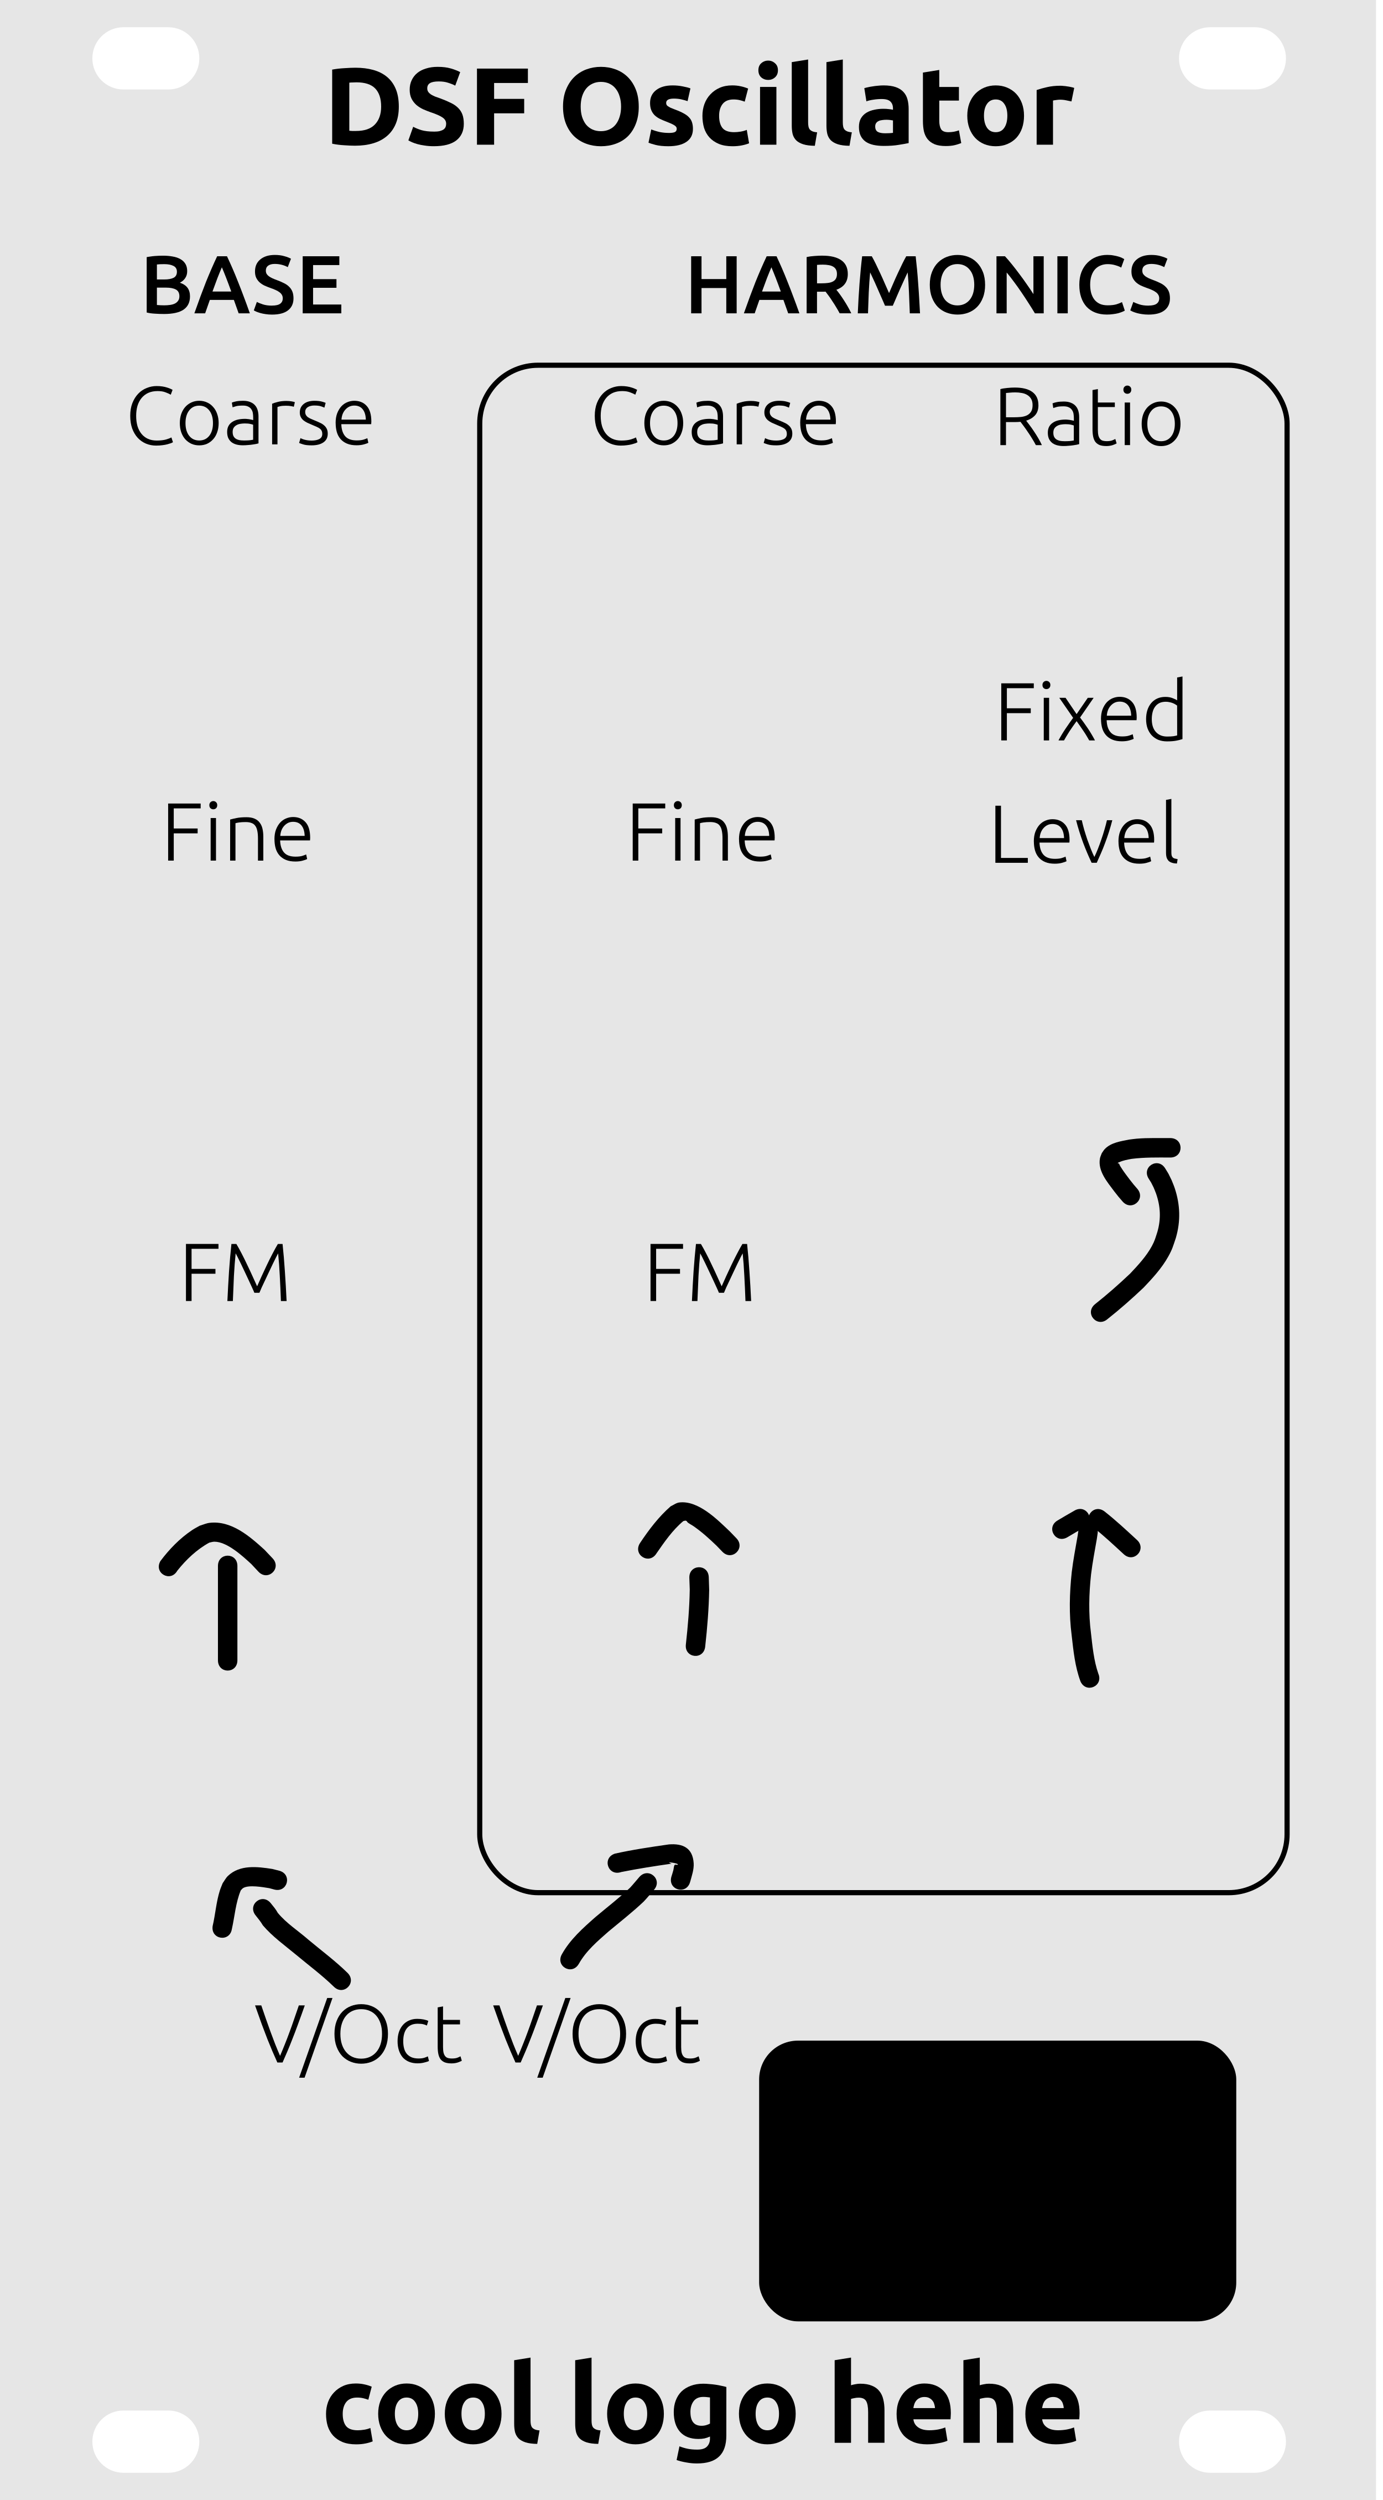 <?xml version="1.0" encoding="UTF-8" standalone="no"?>
<svg
   version="1.1"
   width="71.12mm"
   height="128.5mm"
   viewBox="0 0 71.12 128.5"
   id="svg8664"
   sodipodi:docname="dsf.svg"
   inkscape:version="1.2.2 (732a01da63, 2022-12-09)"
   xmlns:inkscape="http://www.inkscape.org/namespaces/inkscape"
   xmlns:sodipodi="http://sodipodi.sourceforge.net/DTD/sodipodi-0.dtd"
   xmlns="http://www.w3.org/2000/svg"
   xmlns:svg="http://www.w3.org/2000/svg"
   xmlns:rdf="http://www.w3.org/1999/02/22-rdf-syntax-ns#"
   xmlns:cc="http://creativecommons.org/ns#"
   xmlns:dc="http://purl.org/dc/elements/1.1/">
  <defs
     id="defs8668">
    <inkscape:path-effect
       effect="powerclip"
       id="path-effect13771"
       is_visible="true"
       lpeversion="1"
       inverse="true"
       flatten="false"
       hide_clip="false"
       message="Use fill-rule evenodd on &lt;b&gt;fill and stroke&lt;/b&gt; dialog if no flatten result after convert clip to paths." />
    <inkscape:path-effect
       effect="powerclip"
       id="path-effect13767"
       is_visible="true"
       lpeversion="1"
       inverse="true"
       flatten="false"
       hide_clip="false"
       message="Use fill-rule evenodd on &lt;b&gt;fill and stroke&lt;/b&gt; dialog if no flatten result after convert clip to paths." />
    <inkscape:path-effect
       effect="powerclip"
       id="path-effect13763"
       is_visible="true"
       lpeversion="1"
       inverse="true"
       flatten="false"
       hide_clip="false"
       message="Use fill-rule evenodd on &lt;b&gt;fill and stroke&lt;/b&gt; dialog if no flatten result after convert clip to paths." />
  </defs>
  <sodipodi:namedview
     id="namedview8666"
     pagecolor="#ffffff"
     bordercolor="#000000"
     borderopacity="0.25"
     inkscape:showpageshadow="2"
     inkscape:pageopacity="0.0"
     inkscape:pagecheckerboard="true"
     inkscape:deskcolor="#d1d1d1"
     inkscape:document-units="mm"
     showgrid="false"
     showguides="true"
     inkscape:zoom="1.2684641"
     inkscape:cx="245.96676"
     inkscape:cy="309.82351"
     inkscape:window-width="1920"
     inkscape:window-height="1017"
     inkscape:window-x="1912"
     inkscape:window-y="-8"
     inkscape:window-maximized="1"
     inkscape:current-layer="layer6">
    <inkscape:grid
       type="xygrid"
       id="grid13701"
       originx="0"
       originy="0"
       spacingy="1"
       spacingx="1"
       units="mm" />
  </sodipodi:namedview>
  <title
     id="title2">SVG Image created as ES_Daisy_Patch_SM_FB_Rev1-brd.svg date 2024/04/30 13:34:42 </title>
  <desc
     id="desc4">Image generated by PCBNEW </desc>
  <g
     inkscape:groupmode="layer"
     id="layer2"
     inkscape:label="panel"
     style="display:inline;fill:#280b0b">
    <path
       id="rect711"
       clip-path="none"
       style="display:inline;fill:#e6e6e6;stroke:none;stroke-width:0mm"
       inkscape:label="panel"
       d="M 0 0 L 0 128.5 L 70.76 128.5 L 70.76 0 L 0 0 z M 6.35 1.4 L 8.65 1.4 C 9.537 1.4 10.25 2.113 10.25 3 C 10.25 3.886 9.537 4.6 8.65 4.6 L 6.35 4.6 C 5.464 4.6 4.75 3.886 4.75 3 C 4.75 2.113 5.464 1.4 6.35 1.4 z M 62.23 1.4 L 64.53 1.4 C 65.416 1.4 66.13 2.113 66.13 3 C 66.13 3.886 65.416 4.6 64.53 4.6 L 62.23 4.6 C 61.343 4.6 60.63 3.886 60.63 3 C 60.63 2.113 61.343 1.4 62.23 1.4 z M 6.35 123.9 L 8.65 123.9 C 9.537 123.9 10.25 124.613 10.25 125.5 C 10.25 126.386 9.537 127.1 8.65 127.1 L 6.35 127.1 C 5.464 127.1 4.75 126.386 4.75 125.5 C 4.75 124.613 5.464 123.9 6.35 123.9 z M 62.23 123.9 L 64.53 123.9 C 65.416 123.9 66.13 124.613 66.13 125.5 C 66.13 126.386 65.416 127.1 64.53 127.1 L 62.23 127.1 C 61.343 127.1 60.63 126.386 60.63 125.5 C 60.63 124.613 61.343 123.9 62.23 123.9 z " />
  </g>
  <g
     inkscape:groupmode="layer"
     id="layer1"
     inkscape:label="ref"
     style="display:none">
    <rect
       style="display:inline;fill:#28652c;fill-opacity:0.65;stroke:none;stroke-width:0.49"
       id="rect10531"
       width="66.6"
       height="100"
       x="2.368"
       y="17.004" />
  </g>
  <g
     inkscape:groupmode="layer"
     id="layer5"
     inkscape:label="bg"
     style="display:inline">
    <path
       style="fill:#000000;stroke:none;stroke-width:0.265"
       id="path10471"
       d="m 12.208,85.337 c 0,-0.839 0,-1.678 0,-2.517 0,-0.776 0,-1.553 0,-2.329 0,-0.707 -1,-0.707 -1,0 v 0 c 0,0.776 0,1.553 0,2.329 0,0.839 0,1.678 0,2.517 0,0.707 1,0.707 1,0 z" />
    <path
       style="fill:#000000;stroke:none;stroke-width:0.265"
       id="path10473"
       d="m 9.116,80.736 c 0.455,-0.572 1.003,-1.093 1.646,-1.445 0.087,-0.016 0.172,-0.048 0.26,-0.048 0.653,-0.003 1.459,0.742 1.901,1.149 0.122,0.131 0.245,0.261 0.367,0.392 0.485,0.515 1.213,-0.171 0.728,-0.686 v 0 c -0.14,-0.148 -0.281,-0.297 -0.421,-0.445 -0.765,-0.693 -1.702,-1.511 -2.822,-1.379 -0.174,0.021 -0.337,0.098 -0.505,0.147 -0.132,0.076 -0.269,0.144 -0.395,0.229 -0.629,0.421 -1.177,0.987 -1.627,1.59 -0.351,0.614 0.517,1.11 0.868,0.496 z" />
    <path
       style="fill:#000000;stroke:none;stroke-width:0.265"
       id="path10475"
       d="m 36.264,84.637 c 0.108,-0.972 0.188,-1.943 0.205,-2.921 -0.007,-0.216 -0.014,-0.432 -0.021,-0.647 -0.024,-0.707 -1.023,-0.673 -0.999,0.034 v 0 c 0.007,0.199 0.014,0.398 0.021,0.597 -0.015,0.947 -0.096,1.887 -0.2,2.828 -0.078,0.703 0.916,0.813 0.994,0.11 z" />
    <path
       style="fill:#000000;stroke:none;stroke-width:0.265"
       id="path10477"
       d="m 33.755,79.85 c 0.411,-0.592 0.828,-1.201 1.384,-1.666 0.047,-0.006 0.095,-0.034 0.14,-0.019 0.046,0.016 0.063,0.074 0.102,0.103 0.095,0.069 0.203,0.121 0.299,0.188 0.421,0.295 0.797,0.635 1.167,0.991 0.1,0.104 0.2,0.208 0.3,0.311 0.491,0.509 1.211,-0.185 0.72,-0.694 v 0 c -0.109,-0.113 -0.219,-0.227 -0.328,-0.34 -0.649,-0.618 -1.63,-1.616 -2.607,-1.497 -0.161,0.019 -0.296,0.131 -0.443,0.197 -0.623,0.543 -1.123,1.209 -1.581,1.895 -0.375,0.6 0.473,1.13 0.848,0.53 z" />
    <path
       style="fill:#000000;stroke:none;stroke-width:0.265"
       id="path10485"
       d="m 17.874,101.408 c -0.63,-0.618 -1.342,-1.144 -2.017,-1.709 -0.524,-0.46 -1.125,-0.836 -1.572,-1.378 -0.098,-0.181 -0.231,-0.337 -0.36,-0.496 -0.444,-0.55 -1.222,0.078 -0.778,0.628 v 0 c 0.133,0.165 0.264,0.327 0.372,0.511 0.494,0.579 1.112,1.018 1.696,1.502 0.653,0.546 1.341,1.055 1.952,1.649 0.5,0.5 1.207,-0.207 0.707,-0.707 z" />
    <path
       style="fill:#000000;stroke:none;stroke-width:0.265"
       id="path10487"
       d="m 11.926,99.142 c 0.147,-0.66 0.193,-1.347 0.455,-1.976 0.041,-0.04 0.075,-0.09 0.123,-0.12 0.289,-0.18 1.029,-0.045 1.344,0.006 0.086,0.023 0.172,0.046 0.258,0.07 0.684,0.178 0.936,-0.79 0.251,-0.968 v 0 c -0.118,-0.03 -0.237,-0.06 -0.355,-0.09 -0.765,-0.118 -1.664,-0.232 -2.281,0.359 -0.111,0.107 -0.181,0.25 -0.271,0.375 -0.049,0.127 -0.106,0.252 -0.147,0.382 -0.186,0.592 -0.227,1.22 -0.368,1.821 -0.1,0.7 0.89,0.841 0.99,0.141 z" />
    <path
       style="fill:#000000;stroke:none;stroke-width:0.265"
       id="path10489"
       d="m 29.765,100.942 c 0.375,-0.667 0.956,-1.16 1.522,-1.658 0.607,-0.506 1.23,-0.991 1.805,-1.534 0.191,-0.194 0.356,-0.41 0.537,-0.612 0.468,-0.53 -0.281,-1.192 -0.75,-0.662 v 0 c -0.159,0.182 -0.31,0.37 -0.475,0.548 -0.564,0.536 -1.185,1.007 -1.779,1.509 -0.648,0.571 -1.302,1.148 -1.729,1.913 -0.351,0.614 0.517,1.11 0.868,0.496 z" />
    <path
       style="fill:#000000;stroke:none;stroke-width:0.265"
       id="path10491"
       d="m 31.937,96.224 c 0.861,-0.173 1.732,-0.308 2.601,-0.432 -0.422,-0.138 0.398,-0.018 0.316,0.05 -0.048,0.04 -0.14,-0.049 -0.175,0.039 -0.032,0.081 -0.033,0.171 -0.055,0.255 -0.029,0.11 -0.065,0.217 -0.098,0.326 -0.195,0.68 0.766,0.955 0.961,0.276 v 0 c 0.083,-0.299 0.205,-0.649 0.185,-0.967 -0.049,-0.798 -0.57,-1.025 -1.277,-0.968 -0.928,0.133 -1.86,0.27 -2.776,0.474 -0.671,0.224 -0.355,1.172 0.316,0.949 z" />
    <rect
       style="display:inline;fill:none;stroke:#000000;stroke-width:0.265"
       id="rect196"
       width="41.517"
       height="78.51"
       x="24.67"
       y="18.773"
       rx="3"
       ry="3" />
    <path
       style="fill:#000000;fill-opacity:1;stroke-width:0.1;stroke-dasharray:1.2, 1.2"
       id="path18228"
       d="m 56.48,86.024 c -0.231,-0.67 -0.298,-1.385 -0.378,-2.085 -0.13,-1.017 -0.104,-2.008 0.006,-3.023 0.074,-0.608 0.191,-1.209 0.295,-1.811 0.032,-0.204 0.018,-0.106 0.043,-0.294 0.093,-0.701 -0.898,-0.833 -0.991,-0.132 v 0 c -0.021,0.16 -0.009,0.075 -0.037,0.255 -0.108,0.624 -0.229,1.246 -0.304,1.875 -0.117,1.091 -0.144,2.15 -0.005,3.242 0.091,0.797 0.171,1.61 0.452,2.366 0.279,0.65 1.198,0.256 0.919,-0.394 z" />
    <path
       style="fill:#000000;fill-opacity:1;stroke-width:0.1;stroke-dasharray:1.2, 1.2"
       id="path18426"
       d="m 55.268,77.637 c -0.298,0.166 -0.59,0.342 -0.884,0.515 -0.609,0.359 -0.101,1.221 0.508,0.861 v 0 c 0.284,-0.168 0.567,-0.337 0.855,-0.499 0.621,-0.339 0.142,-1.216 -0.479,-0.878 z" />
    <path
       style="fill:#000000;fill-opacity:1;stroke-width:0.1;stroke-dasharray:1.2, 1.2"
       id="path18428"
       d="m 56.188,78.48 c 0.56,0.438 1.079,0.927 1.602,1.408 0.521,0.478 1.197,-0.258 0.677,-0.736 v 0 c -0.543,-0.499 -1.083,-1.006 -1.664,-1.461 -0.558,-0.434 -1.172,0.355 -0.614,0.789 z" />
    <path
       style="fill:#000000;fill-opacity:1;stroke-width:0.1;stroke-dasharray:1.2, 1.2"
       id="path18434"
       d="m 56.95,67.804 c 0.645,-0.511 1.261,-1.054 1.858,-1.62 0.466,-0.49 0.937,-1.001 1.268,-1.596 0.22,-0.396 0.244,-0.526 0.389,-0.952 0.255,-0.868 0.228,-1.709 -0.056,-2.566 -0.046,-0.139 -0.107,-0.274 -0.16,-0.411 -0.213,-0.431 -0.101,-0.23 -0.331,-0.606 -0.373,-0.601 -1.223,-0.073 -0.849,0.528 v 0 c 0.171,0.269 0.086,0.122 0.251,0.446 0.043,0.107 0.091,0.211 0.129,0.32 0.23,0.659 0.262,1.298 0.069,1.971 -0.097,0.299 -0.132,0.452 -0.283,0.73 -0.287,0.527 -0.706,0.977 -1.114,1.41 -0.584,0.555 -1.189,1.086 -1.821,1.586 -0.537,0.46 0.114,1.219 0.651,0.759 z" />
    <path
       style="fill:#000000;fill-opacity:1;stroke-width:0.1;stroke-dasharray:1.2, 1.2"
       id="path18436"
       d="m 60.18,58.497 c -0.575,0.006 -1.152,-0.018 -1.726,0.031 -0.127,0.011 -0.252,0.03 -0.379,0.045 -0.433,0.087 -0.943,0.151 -1.265,0.491 -0.06,0.064 -0.102,0.142 -0.153,0.213 -0.031,0.089 -0.076,0.175 -0.093,0.268 -0.118,0.642 0.379,1.212 0.732,1.686 0.289,0.366 0.145,0.192 0.43,0.523 0.461,0.536 1.219,-0.115 0.758,-0.652 v 0 c -0.253,-0.293 -0.123,-0.137 -0.387,-0.47 -0.115,-0.153 -0.285,-0.374 -0.391,-0.538 -0.396,-0.612 0.046,0.05 -0.154,-0.275 -0.018,-0.029 -0.018,-0.022 -0.045,-0.016 -0.068,-0.022 0.021,-0.054 0.06,-0.071 0.199,-0.09 0.417,-0.128 0.63,-0.167 0.658,-0.083 1.321,-0.071 1.983,-0.068 0.707,0 0.707,-1 0,-1 z" />
    <rect
       style="fill:#000000;fill-opacity:1;stroke-width:0.1;stroke-dasharray:1.2, 1.2"
       id="rect18470"
       width="24.536"
       height="14.43"
       x="39.038"
       y="104.888"
       rx="2"
       ry="2" />
  </g>
  <g
     inkscape:groupmode="layer"
     id="layer3"
     inkscape:label="components"
     style="display:none">
    <circle
       style="display:inline;fill:#00ff00;stroke-width:0.265"
       id="path13156-4-87-6-5-1-5-5"
       cx="55.92"
       cy="90.193"
       r="3.05"
       inkscape:label="level" />
    <circle
       style="display:inline;fill:#ff0000;stroke-width:0.173"
       id="circle13475-1-9-0-7-0"
       cx="56.075"
       cy="72.881"
       inkscape:label="level cv"
       r="3" />
    <circle
       style="display:inline;fill:#ff0000;stroke-width:0.345"
       id="circle13475-1-10-7"
       cx="55.873"
       cy="51.719"
       inkscape:label="level"
       r="6" />
    <circle
       style="display:inline;fill:#00ff00;stroke-width:0.265"
       id="path13156-4-87-6-5-1-5-5-6"
       cx="30.258"
       cy="112.103"
       r="3.05"
       inkscape:label="mod pitch" />
    <circle
       style="display:inline;fill:#00ff00;stroke-width:0.265"
       id="path13156-4-87-6-5-1-5"
       cx="35.663"
       cy="90.193"
       r="3.05"
       inkscape:label="mod fm" />
    <circle
       style="display:inline;fill:#ff0000;stroke-width:0.173"
       id="circle13475-1-9-0-7"
       cx="35.667"
       cy="72.881"
       inkscape:label="mod fm"
       r="3" />
    <circle
       style="display:inline;fill:#ff0000;stroke-width:0.345"
       id="circle13475-1-10"
       cx="35.613"
       cy="51.719"
       inkscape:label="mod fine"
       r="6" />
    <circle
       style="display:inline;fill:#ff0000;stroke-width:0.345"
       id="circle13475-1-3"
       cx="35.414"
       cy="31.587"
       inkscape:label="mod coarse"
       r="6" />
    <ellipse
       style="display:inline;fill:#ff0000;stroke-width:0.265"
       id="circle13475-0-6"
       cx="55.239"
       cy="29.905"
       inkscape:label="mod mode"
       rx="2.808"
       ry="2.814" />
    <circle
       style="display:inline;fill:#00ff00;stroke-width:0.265"
       id="path13156-4-87-6-5-1-5-5-9"
       cx="18.013"
       cy="112.103"
       r="3.05"
       inkscape:label="pitch" />
    <circle
       style="display:inline;fill:#00ff00;stroke-width:0.265"
       id="path13156-4-87-6-5-1"
       cx="11.773"
       cy="90.193"
       r="3.05"
       inkscape:label="fm" />
    <circle
       style="display:inline;fill:#ff0000;stroke-width:0.173"
       id="circle13475-1-9-0"
       cx="11.777"
       cy="72.881"
       inkscape:label="fm"
       r="3" />
    <circle
       style="display:inline;fill:#ff0000;stroke-width:0.345"
       id="circle13475-1-1"
       cx="11.775"
       cy="52.419"
       inkscape:label="fine"
       r="6" />
    <circle
       style="display:inline;fill:#ff0000;stroke-width:0.345"
       id="circle13475-1"
       cx="13.026"
       cy="31.956"
       inkscape:label="coarse"
       r="6" />
    <circle
       style="display:inline;fill:#0000ff;stroke-width:0.265"
       id="path13156-4-87-6-5-1-9-1"
       cx="57.366"
       cy="112.103"
       r="3.05"
       inkscape:label="out aux" />
    <circle
       style="display:inline;fill:#0000ff;stroke-width:0.265"
       id="path13156-4-87-6-5-1-9"
       cx="45.424"
       cy="112.103"
       r="3.05"
       inkscape:label="out main" />
  </g>
  <g
     inkscape:groupmode="layer"
     id="layer6"
     inkscape:label="Text"
     style="display:inline">
    <g
       aria-label="DSF Oscillator"
       id="text386-47-0-1"
       style="font-size:5.644px;font-family:'Segoe UI';-inkscape-font-specification:'Segoe UI';display:inline;stroke-width:0.265">
      <path
         d="m 17.963,6.721 q 0.062,0.006 0.141,0.011 0.085,0 0.198,0 0.66,0 0.976,-0.333 0.322,-0.333 0.322,-0.92 0,-0.615 -0.305,-0.931 -0.305,-0.316 -0.965,-0.316 -0.09,0 -0.186,0.006 -0.096,0 -0.181,0.011 z M 20.509,5.479 q 0,0.508 -0.158,0.886 -0.158,0.378 -0.452,0.627 -0.288,0.248 -0.706,0.373 -0.418,0.124 -0.937,0.124 -0.237,0 -0.553,-0.023 -0.316,-0.017 -0.621,-0.079 V 3.577 q 0.305,-0.056 0.632,-0.073 0.333,-0.023 0.57,-0.023 0.502,0 0.909,0.113 0.412,0.113 0.706,0.356 0.294,0.243 0.452,0.621 0.158,0.378 0.158,0.909 z"
         style="font-weight:bold;font-family:Ubuntu;-inkscape-font-specification:'Ubuntu Bold'"
         id="path18823" />
      <path
         d="m 22.31,6.766 q 0.186,0 0.305,-0.028 0.124,-0.034 0.198,-0.085 0.073,-0.056 0.102,-0.13 0.028,-0.073 0.028,-0.164 0,-0.192 -0.181,-0.316 Q 22.581,5.914 22.14,5.767 21.948,5.699 21.756,5.615 21.565,5.524 21.412,5.395 21.26,5.259 21.164,5.073 q -0.096,-0.192 -0.096,-0.463 0,-0.271 0.102,-0.485 0.102,-0.22 0.288,-0.373 0.186,-0.152 0.452,-0.231 0.265,-0.085 0.598,-0.085 0.395,0 0.683,0.085 0.288,0.085 0.474,0.186 L 23.41,4.401 q -0.164,-0.085 -0.367,-0.147 -0.198,-0.068 -0.48,-0.068 -0.316,0 -0.457,0.09 -0.135,0.085 -0.135,0.265 0,0.107 0.051,0.181 0.051,0.073 0.141,0.135 0.096,0.056 0.214,0.107 0.124,0.045 0.271,0.096 0.305,0.113 0.531,0.226 0.226,0.107 0.373,0.254 0.152,0.147 0.226,0.344 0.073,0.198 0.073,0.48 0,0.548 -0.384,0.852 -0.384,0.299 -1.157,0.299 -0.26,0 -0.468,-0.034 -0.209,-0.028 -0.373,-0.073 -0.158,-0.045 -0.277,-0.096 -0.113,-0.051 -0.192,-0.096 l 0.248,-0.7 q 0.175,0.096 0.429,0.175 0.26,0.073 0.632,0.073 z"
         style="font-weight:bold;font-family:Ubuntu;-inkscape-font-specification:'Ubuntu Bold'"
         id="path18825" />
      <path
         d="m 24.528,7.438 v -3.912 h 2.619 v 0.739 h -1.738 v 0.818 h 1.547 V 5.824 h -1.547 v 1.614 z"
         style="font-weight:bold;font-family:Ubuntu;-inkscape-font-specification:'Ubuntu Bold'"
         id="path18827" />
      <path
         d="m 29.862,5.479 q 0,0.288 0.068,0.519 0.073,0.231 0.203,0.401 0.135,0.164 0.327,0.254 0.192,0.09 0.44,0.09 0.243,0 0.435,-0.09 0.198,-0.09 0.327,-0.254 0.135,-0.169 0.203,-0.401 0.073,-0.231 0.073,-0.519 0,-0.288 -0.073,-0.519 -0.068,-0.237 -0.203,-0.401 -0.13,-0.169 -0.327,-0.26 -0.192,-0.09 -0.435,-0.09 -0.248,0 -0.44,0.096 -0.192,0.09 -0.327,0.26 -0.13,0.164 -0.203,0.401 -0.068,0.231 -0.068,0.514 z m 2.986,0 q 0,0.502 -0.152,0.886 -0.147,0.378 -0.406,0.638 -0.26,0.254 -0.621,0.384 -0.356,0.13 -0.768,0.13 -0.401,0 -0.756,-0.13 Q 29.789,7.257 29.523,7.003 29.258,6.744 29.106,6.365 28.953,5.982 28.953,5.479 q 0,-0.502 0.158,-0.881 0.158,-0.384 0.423,-0.643 0.271,-0.26 0.621,-0.389 0.356,-0.13 0.745,-0.13 0.401,0 0.756,0.13 0.356,0.13 0.621,0.389 0.265,0.26 0.418,0.643 0.152,0.378 0.152,0.881 z"
         style="font-weight:bold;font-family:Ubuntu;-inkscape-font-specification:'Ubuntu Bold'"
         id="path18829" />
      <path
         d="m 34.377,6.834 q 0.231,0 0.327,-0.045 0.096,-0.045 0.096,-0.175 0,-0.102 -0.124,-0.175 Q 34.552,6.36 34.298,6.264 34.101,6.19 33.937,6.111 33.779,6.032 33.666,5.925 33.553,5.812 33.491,5.66 q -0.062,-0.152 -0.062,-0.367 0,-0.418 0.31,-0.66 0.31,-0.243 0.852,-0.243 0.271,0 0.519,0.051 0.248,0.045 0.395,0.102 l -0.147,0.655 q -0.147,-0.051 -0.322,-0.09 -0.169,-0.04 -0.384,-0.04 -0.395,0 -0.395,0.22 0,0.051 0.017,0.09 0.017,0.04 0.068,0.079 0.051,0.034 0.135,0.079 0.09,0.04 0.226,0.09 0.277,0.102 0.457,0.203 0.181,0.096 0.282,0.214 0.107,0.113 0.147,0.254 0.045,0.141 0.045,0.327 0,0.44 -0.333,0.666 -0.327,0.226 -0.931,0.226 -0.395,0 -0.66,-0.068 -0.26,-0.068 -0.361,-0.113 l 0.141,-0.683 q 0.214,0.085 0.44,0.135 0.226,0.045 0.446,0.045 z"
         style="font-weight:bold;font-family:Ubuntu;-inkscape-font-specification:'Ubuntu Bold'"
         id="path18831" />
      <path
         d="m 36.122,5.953 q 0,-0.322 0.102,-0.604 0.107,-0.288 0.305,-0.497 0.198,-0.214 0.48,-0.339 0.282,-0.124 0.643,-0.124 0.237,0 0.435,0.045 0.198,0.04 0.384,0.119 l -0.175,0.672 q -0.119,-0.045 -0.26,-0.079 -0.141,-0.034 -0.316,-0.034 -0.373,0 -0.559,0.231 -0.181,0.231 -0.181,0.61 0,0.401 0.169,0.621 0.175,0.22 0.604,0.22 0.152,0 0.327,-0.028 0.175,-0.028 0.322,-0.09 l 0.119,0.689 q -0.147,0.062 -0.367,0.107 -0.22,0.045 -0.485,0.045 -0.406,0 -0.7,-0.119 Q 36.675,7.274 36.483,7.065 36.297,6.857 36.206,6.574 36.122,6.286 36.122,5.953 Z"
         style="font-weight:bold;font-family:Ubuntu;-inkscape-font-specification:'Ubuntu Bold'"
         id="path18833" />
      <path
         d="M 39.926,7.438 H 39.085 V 4.469 h 0.841 z m 0.079,-3.827 q 0,0.231 -0.152,0.367 -0.147,0.13 -0.35,0.13 -0.203,0 -0.356,-0.13 -0.147,-0.135 -0.147,-0.367 0,-0.231 0.147,-0.361 0.152,-0.135 0.356,-0.135 0.203,0 0.35,0.135 0.152,0.13 0.152,0.361 z"
         style="font-weight:bold;font-family:Ubuntu;-inkscape-font-specification:'Ubuntu Bold'"
         id="path18835" />
      <path
         d="M 41.902,7.494 Q 41.535,7.489 41.303,7.415 41.077,7.342 40.942,7.212 40.812,7.077 40.761,6.89 40.716,6.698 40.716,6.461 V 3.193 L 41.557,3.058 v 3.234 q 0,0.113 0.017,0.203 0.017,0.09 0.062,0.152 0.051,0.062 0.141,0.102 0.09,0.04 0.243,0.051 z"
         style="font-weight:bold;font-family:Ubuntu;-inkscape-font-specification:'Ubuntu Bold'"
         id="path18837" />
      <path
         d="M 43.685,7.494 Q 43.318,7.489 43.087,7.415 42.861,7.342 42.726,7.212 42.596,7.077 42.545,6.89 42.5,6.698 42.5,6.461 V 3.193 l 0.841,-0.135 v 3.234 q 0,0.113 0.017,0.203 0.017,0.09 0.062,0.152 0.051,0.062 0.141,0.102 0.09,0.04 0.243,0.051 z"
         style="font-weight:bold;font-family:Ubuntu;-inkscape-font-specification:'Ubuntu Bold'"
         id="path18839" />
      <path
         d="m 45.503,6.851 q 0.124,0 0.237,-0.006 0.113,-0.006 0.181,-0.017 V 6.19 q -0.051,-0.011 -0.152,-0.023 -0.102,-0.011 -0.186,-0.011 -0.119,0 -0.226,0.017 -0.102,0.011 -0.181,0.051 -0.079,0.04 -0.124,0.107 -0.045,0.068 -0.045,0.169 0,0.198 0.13,0.277 0.135,0.073 0.367,0.073 z m -0.068,-2.461 q 0.373,0 0.621,0.085 0.248,0.085 0.395,0.243 0.152,0.158 0.214,0.384 0.062,0.226 0.062,0.502 v 1.75 q -0.181,0.04 -0.502,0.09 -0.322,0.056 -0.779,0.056 -0.288,0 -0.525,-0.051 -0.231,-0.051 -0.401,-0.164 -0.169,-0.119 -0.26,-0.305 -0.09,-0.186 -0.09,-0.457 0,-0.26 0.102,-0.44 0.107,-0.181 0.282,-0.288 0.175,-0.107 0.401,-0.152 0.226,-0.051 0.468,-0.051 0.164,0 0.288,0.017 0.13,0.011 0.209,0.034 v -0.079 q 0,-0.214 -0.13,-0.344 -0.13,-0.13 -0.452,-0.13 -0.214,0 -0.423,0.034 -0.209,0.028 -0.361,0.085 L 44.447,4.531 q 0.073,-0.023 0.181,-0.045 0.113,-0.028 0.243,-0.045 0.13,-0.023 0.271,-0.034 0.147,-0.017 0.294,-0.017 z"
         style="font-weight:bold;font-family:Ubuntu;-inkscape-font-specification:'Ubuntu Bold'"
         id="path18841" />
      <path
         d="m 47.461,3.73 0.841,-0.135 v 0.875 h 1.01 v 0.7 h -1.01 v 1.044 q 0,0.265 0.09,0.423 0.096,0.158 0.378,0.158 0.135,0 0.277,-0.023 0.147,-0.028 0.265,-0.073 l 0.119,0.655 q -0.152,0.062 -0.339,0.107 -0.186,0.045 -0.457,0.045 -0.344,0 -0.57,-0.09 -0.226,-0.096 -0.361,-0.26 -0.135,-0.169 -0.192,-0.406 -0.051,-0.237 -0.051,-0.525 z"
         style="font-weight:bold;font-family:Ubuntu;-inkscape-font-specification:'Ubuntu Bold'"
         id="path18843" />
      <path
         d="m 52.66,5.948 q 0,0.35 -0.102,0.643 -0.102,0.288 -0.294,0.497 -0.192,0.203 -0.463,0.316 -0.265,0.113 -0.598,0.113 -0.327,0 -0.598,-0.113 Q 50.34,7.291 50.148,7.088 49.956,6.879 49.849,6.591 49.742,6.298 49.742,5.948 q 0,-0.35 0.107,-0.638 0.113,-0.288 0.305,-0.491 0.198,-0.203 0.463,-0.316 0.271,-0.113 0.587,-0.113 0.322,0 0.587,0.113 0.271,0.113 0.463,0.316 0.192,0.203 0.299,0.491 0.107,0.288 0.107,0.638 z m -0.858,0 q 0,-0.389 -0.158,-0.61 -0.152,-0.226 -0.44,-0.226 -0.288,0 -0.446,0.226 -0.158,0.22 -0.158,0.61 0,0.389 0.158,0.621 0.158,0.226 0.446,0.226 0.288,0 0.44,-0.226 0.158,-0.231 0.158,-0.621 z"
         style="font-weight:bold;font-family:Ubuntu;-inkscape-font-specification:'Ubuntu Bold'"
         id="path18845" />
      <path
         d="m 55.098,5.214 q -0.113,-0.028 -0.265,-0.056 -0.152,-0.034 -0.327,-0.034 -0.079,0 -0.192,0.017 -0.107,0.011 -0.164,0.028 v 2.269 H 53.309 V 4.627 q 0.226,-0.079 0.531,-0.147 0.31,-0.073 0.689,-0.073 0.068,0 0.164,0.011 0.096,0.006 0.192,0.023 0.096,0.011 0.192,0.034 0.096,0.017 0.164,0.045 z"
         style="font-weight:bold;font-family:Ubuntu;-inkscape-font-specification:'Ubuntu Bold'"
         id="path18847" />
    </g>
    <g
       aria-label="cool logo hehe"
       id="text386-47-0-1-2"
       style="font-size:5.644px;font-family:'Segoe UI';-inkscape-font-specification:'Segoe UI';display:inline;stroke-width:0.265">
      <path
         d="m 16.766,124.075 q 0,-0.322 0.102,-0.604 0.107,-0.288 0.305,-0.497 0.198,-0.214 0.48,-0.339 0.282,-0.124 0.643,-0.124 0.237,0 0.435,0.045 0.198,0.04 0.384,0.119 l -0.175,0.672 q -0.119,-0.045 -0.26,-0.079 -0.141,-0.034 -0.316,-0.034 -0.373,0 -0.559,0.231 -0.181,0.231 -0.181,0.61 0,0.401 0.169,0.621 0.175,0.22 0.604,0.22 0.152,0 0.327,-0.028 0.175,-0.028 0.322,-0.09 l 0.119,0.689 q -0.147,0.062 -0.367,0.107 -0.22,0.045 -0.485,0.045 -0.406,0 -0.7,-0.119 -0.294,-0.124 -0.485,-0.333 -0.186,-0.209 -0.277,-0.491 -0.085,-0.288 -0.085,-0.621 z"
         style="font-weight:bold;font-family:Ubuntu;-inkscape-font-specification:'Ubuntu Bold'"
         id="path18850" />
      <path
         d="m 22.365,124.069 q 0,0.35 -0.102,0.643 -0.102,0.288 -0.294,0.497 -0.192,0.203 -0.463,0.316 -0.265,0.113 -0.598,0.113 -0.327,0 -0.598,-0.113 -0.265,-0.113 -0.457,-0.316 -0.192,-0.209 -0.299,-0.497 -0.107,-0.294 -0.107,-0.643 0,-0.35 0.107,-0.638 0.113,-0.288 0.305,-0.491 0.198,-0.203 0.463,-0.316 0.271,-0.113 0.587,-0.113 0.322,0 0.587,0.113 0.271,0.113 0.463,0.316 0.192,0.203 0.299,0.491 0.107,0.288 0.107,0.638 z m -0.858,0 q 0,-0.389 -0.158,-0.61 -0.152,-0.226 -0.44,-0.226 -0.288,0 -0.446,0.226 -0.158,0.22 -0.158,0.61 0,0.389 0.158,0.621 0.158,0.226 0.446,0.226 0.288,0 0.44,-0.226 0.158,-0.231 0.158,-0.621 z"
         style="font-weight:bold;font-family:Ubuntu;-inkscape-font-specification:'Ubuntu Bold'"
         id="path18852" />
      <path
         d="m 25.791,124.069 q 0,0.35 -0.102,0.643 -0.102,0.288 -0.294,0.497 -0.192,0.203 -0.463,0.316 -0.265,0.113 -0.598,0.113 -0.327,0 -0.598,-0.113 -0.265,-0.113 -0.457,-0.316 -0.192,-0.209 -0.299,-0.497 -0.107,-0.294 -0.107,-0.643 0,-0.35 0.107,-0.638 0.113,-0.288 0.305,-0.491 0.198,-0.203 0.463,-0.316 0.271,-0.113 0.587,-0.113 0.322,0 0.587,0.113 0.271,0.113 0.463,0.316 0.192,0.203 0.299,0.491 0.107,0.288 0.107,0.638 z m -0.858,0 q 0,-0.389 -0.158,-0.61 -0.152,-0.226 -0.44,-0.226 -0.288,0 -0.446,0.226 -0.158,0.22 -0.158,0.61 0,0.389 0.158,0.621 0.158,0.226 0.446,0.226 0.288,0 0.44,-0.226 0.158,-0.231 0.158,-0.621 z"
         style="font-weight:bold;font-family:Ubuntu;-inkscape-font-specification:'Ubuntu Bold'"
         id="path18854" />
      <path
         d="m 27.626,125.616 q -0.367,-0.006 -0.598,-0.079 -0.226,-0.073 -0.361,-0.203 -0.13,-0.135 -0.181,-0.322 -0.045,-0.192 -0.045,-0.429 v -3.268 l 0.841,-0.135 v 3.234 q 0,0.113 0.017,0.203 0.017,0.09 0.062,0.152 0.051,0.062 0.141,0.102 0.09,0.04 0.243,0.051 z"
         style="font-weight:bold;font-family:Ubuntu;-inkscape-font-specification:'Ubuntu Bold'"
         id="path18856" />
      <path
         d="m 30.764,125.616 q -0.367,-0.006 -0.598,-0.079 -0.226,-0.073 -0.361,-0.203 -0.13,-0.135 -0.181,-0.322 -0.045,-0.192 -0.045,-0.429 v -3.268 l 0.841,-0.135 v 3.234 q 0,0.113 0.017,0.203 0.017,0.09 0.062,0.152 0.051,0.062 0.141,0.102 0.09,0.04 0.243,0.051 z"
         style="font-weight:bold;font-family:Ubuntu;-inkscape-font-specification:'Ubuntu Bold'"
         id="path18858" />
      <path
         d="m 34.139,124.069 q 0,0.35 -0.102,0.643 -0.102,0.288 -0.294,0.497 -0.192,0.203 -0.463,0.316 -0.265,0.113 -0.598,0.113 -0.327,0 -0.598,-0.113 -0.265,-0.113 -0.457,-0.316 -0.192,-0.209 -0.299,-0.497 -0.107,-0.294 -0.107,-0.643 0,-0.35 0.107,-0.638 0.113,-0.288 0.305,-0.491 0.198,-0.203 0.463,-0.316 0.271,-0.113 0.587,-0.113 0.322,0 0.587,0.113 0.271,0.113 0.463,0.316 0.192,0.203 0.299,0.491 0.107,0.288 0.107,0.638 z m -0.858,0 q 0,-0.389 -0.158,-0.61 -0.152,-0.226 -0.44,-0.226 -0.288,0 -0.446,0.226 -0.158,0.22 -0.158,0.61 0,0.389 0.158,0.621 0.158,0.226 0.446,0.226 0.288,0 0.44,-0.226 0.158,-0.231 0.158,-0.621 z"
         style="font-weight:bold;font-family:Ubuntu;-inkscape-font-specification:'Ubuntu Bold'"
         id="path18860" />
      <path
         d="m 35.505,123.979 q 0,0.706 0.57,0.706 0.13,0 0.243,-0.034 0.113,-0.034 0.192,-0.079 v -1.343 q -0.062,-0.011 -0.147,-0.017 -0.085,-0.011 -0.198,-0.011 -0.333,0 -0.497,0.22 -0.164,0.22 -0.164,0.559 z m 1.846,1.208 q 0,0.728 -0.373,1.078 -0.367,0.356 -1.14,0.356 -0.271,0 -0.542,-0.051 -0.271,-0.045 -0.502,-0.124 l 0.147,-0.706 q 0.198,0.079 0.412,0.124 0.22,0.045 0.497,0.045 0.361,0 0.508,-0.158 0.152,-0.158 0.152,-0.406 v -0.107 q -0.135,0.062 -0.282,0.096 -0.141,0.028 -0.31,0.028 -0.615,0 -0.943,-0.361 -0.327,-0.367 -0.327,-1.022 0,-0.327 0.102,-0.593 0.102,-0.271 0.294,-0.463 0.198,-0.192 0.48,-0.294 0.282,-0.107 0.638,-0.107 0.152,0 0.31,0.017 0.164,0.011 0.322,0.034 0.158,0.023 0.299,0.056 0.147,0.028 0.26,0.062 z"
         style="font-weight:bold;font-family:Ubuntu;-inkscape-font-specification:'Ubuntu Bold'"
         id="path18862" />
      <path
         d="m 40.918,124.069 q 0,0.35 -0.102,0.643 -0.102,0.288 -0.294,0.497 -0.192,0.203 -0.463,0.316 -0.265,0.113 -0.598,0.113 -0.327,0 -0.598,-0.113 -0.265,-0.113 -0.457,-0.316 -0.192,-0.209 -0.299,-0.497 -0.107,-0.294 -0.107,-0.643 0,-0.35 0.107,-0.638 0.113,-0.288 0.305,-0.491 0.198,-0.203 0.463,-0.316 0.271,-0.113 0.587,-0.113 0.322,0 0.587,0.113 0.271,0.113 0.463,0.316 0.192,0.203 0.299,0.491 0.107,0.288 0.107,0.638 z m -0.858,0 q 0,-0.389 -0.158,-0.61 -0.152,-0.226 -0.44,-0.226 -0.288,0 -0.446,0.226 -0.158,0.22 -0.158,0.61 0,0.389 0.158,0.621 0.158,0.226 0.446,0.226 0.288,0 0.44,-0.226 0.158,-0.231 0.158,-0.621 z"
         style="font-weight:bold;font-family:Ubuntu;-inkscape-font-specification:'Ubuntu Bold'"
         id="path18864" />
      <path
         d="m 42.922,125.559 v -4.245 l 0.841,-0.135 v 1.422 q 0.085,-0.028 0.214,-0.051 0.135,-0.028 0.26,-0.028 0.361,0 0.598,0.102 0.243,0.096 0.384,0.277 0.147,0.181 0.203,0.429 0.062,0.248 0.062,0.553 v 1.676 h -0.841 v -1.575 q 0,-0.406 -0.107,-0.576 -0.102,-0.169 -0.384,-0.169 -0.113,0 -0.214,0.023 -0.096,0.017 -0.175,0.04 v 2.258 z"
         style="font-weight:bold;font-family:Ubuntu;-inkscape-font-specification:'Ubuntu Bold'"
         id="path18866" />
      <path
         d="m 46.106,124.098 q 0,-0.395 0.119,-0.689 0.124,-0.299 0.322,-0.497 0.198,-0.198 0.452,-0.299 0.26,-0.102 0.531,-0.102 0.632,0 0.999,0.389 0.367,0.384 0.367,1.135 0,0.073 -0.006,0.164 -0.006,0.085 -0.011,0.152 h -1.908 q 0.028,0.26 0.243,0.412 0.214,0.152 0.576,0.152 0.231,0 0.452,-0.04 0.226,-0.045 0.367,-0.107 l 0.113,0.683 q -0.068,0.034 -0.181,0.068 -0.113,0.034 -0.254,0.057 -0.135,0.028 -0.294,0.045 -0.158,0.017 -0.316,0.017 -0.401,0 -0.7,-0.119 -0.294,-0.119 -0.491,-0.322 -0.192,-0.209 -0.288,-0.491 -0.09,-0.282 -0.09,-0.61 z m 1.976,-0.322 q -0.006,-0.107 -0.04,-0.209 -0.028,-0.102 -0.096,-0.181 -0.062,-0.079 -0.164,-0.13 -0.096,-0.051 -0.243,-0.051 -0.141,0 -0.243,0.051 -0.102,0.045 -0.169,0.124 -0.068,0.079 -0.107,0.186 -0.034,0.102 -0.051,0.209 z"
         style="font-weight:bold;font-family:Ubuntu;-inkscape-font-specification:'Ubuntu Bold'"
         id="path18868" />
      <path
         d="m 49.543,125.559 v -4.245 l 0.841,-0.135 v 1.422 q 0.085,-0.028 0.214,-0.051 0.135,-0.028 0.26,-0.028 0.361,0 0.598,0.102 0.243,0.096 0.384,0.277 0.147,0.181 0.203,0.429 0.062,0.248 0.062,0.553 v 1.676 h -0.841 v -1.575 q 0,-0.406 -0.107,-0.576 -0.102,-0.169 -0.384,-0.169 -0.113,0 -0.214,0.023 -0.096,0.017 -0.175,0.04 v 2.258 z"
         style="font-weight:bold;font-family:Ubuntu;-inkscape-font-specification:'Ubuntu Bold'"
         id="path18870" />
      <path
         d="m 52.727,124.098 q 0,-0.395 0.119,-0.689 0.124,-0.299 0.322,-0.497 0.198,-0.198 0.452,-0.299 0.26,-0.102 0.531,-0.102 0.632,0 0.999,0.389 0.367,0.384 0.367,1.135 0,0.073 -0.006,0.164 -0.006,0.085 -0.011,0.152 h -1.908 q 0.028,0.26 0.243,0.412 0.214,0.152 0.576,0.152 0.231,0 0.452,-0.04 0.226,-0.045 0.367,-0.107 l 0.113,0.683 q -0.068,0.034 -0.181,0.068 -0.113,0.034 -0.254,0.057 -0.135,0.028 -0.294,0.045 -0.158,0.017 -0.316,0.017 -0.401,0 -0.7,-0.119 -0.294,-0.119 -0.491,-0.322 -0.192,-0.209 -0.288,-0.491 -0.09,-0.282 -0.09,-0.61 z m 1.976,-0.322 q -0.006,-0.107 -0.04,-0.209 -0.028,-0.102 -0.096,-0.181 -0.062,-0.079 -0.164,-0.13 -0.096,-0.051 -0.243,-0.051 -0.141,0 -0.243,0.051 -0.102,0.045 -0.169,0.124 -0.068,0.079 -0.107,0.186 -0.034,0.102 -0.051,0.209 z"
         style="font-weight:bold;font-family:Ubuntu;-inkscape-font-specification:'Ubuntu Bold'"
         id="path18872" />
    </g>
    <g
       aria-label="Coarse"
       id="text386"
       style="font-weight:300;font-size:4.233px;font-family:Ubuntu;-inkscape-font-specification:'Ubuntu Light';stroke-width:0.265">
      <path
         d="m 8.035,22.904 q -0.284,0 -0.529,-0.102 -0.241,-0.102 -0.423,-0.296 -0.178,-0.195 -0.284,-0.478 -0.102,-0.288 -0.102,-0.656 0,-0.368 0.11,-0.652 0.114,-0.288 0.301,-0.483 0.186,-0.195 0.432,-0.292 0.246,-0.102 0.512,-0.102 0.165,0 0.301,0.021 0.135,0.021 0.237,0.055 0.102,0.03 0.174,0.064 0.072,0.03 0.11,0.055 l -0.093,0.25 q -0.106,-0.064 -0.271,-0.123 -0.161,-0.064 -0.402,-0.064 -0.275,0 -0.483,0.093 -0.203,0.093 -0.343,0.262 -0.14,0.169 -0.212,0.402 -0.068,0.233 -0.068,0.516 0,0.292 0.068,0.529 0.072,0.233 0.207,0.398 0.135,0.165 0.33,0.254 0.199,0.089 0.453,0.089 0.279,0 0.466,-0.051 0.19,-0.055 0.288,-0.11 l 0.08,0.246 q -0.03,0.021 -0.102,0.051 -0.072,0.025 -0.182,0.055 -0.11,0.03 -0.254,0.047 -0.144,0.021 -0.322,0.021 z"
         id="path18875" />
      <path
         d="m 11.244,21.748 q 0,0.258 -0.076,0.47 -0.072,0.212 -0.207,0.36 -0.131,0.148 -0.313,0.233 -0.182,0.08 -0.402,0.08 -0.22,0 -0.402,-0.08 -0.182,-0.085 -0.317,-0.233 -0.131,-0.148 -0.207,-0.36 -0.072,-0.212 -0.072,-0.47 0,-0.258 0.072,-0.47 0.076,-0.212 0.207,-0.36 0.135,-0.152 0.317,-0.233 0.182,-0.085 0.402,-0.085 0.22,0 0.402,0.085 0.182,0.08 0.313,0.233 0.135,0.148 0.207,0.36 0.076,0.212 0.076,0.47 z m -0.292,0 q 0,-0.411 -0.191,-0.652 -0.191,-0.246 -0.516,-0.246 -0.326,0 -0.516,0.246 -0.19,0.241 -0.19,0.652 0,0.411 0.19,0.652 0.19,0.241 0.516,0.241 0.326,0 0.516,-0.241 0.191,-0.241 0.191,-0.652 z"
         id="path18877" />
      <path
         d="m 12.531,22.641 q 0.161,0 0.279,-0.009 0.123,-0.013 0.207,-0.03 v -0.77 q -0.047,-0.021 -0.148,-0.042 -0.102,-0.025 -0.279,-0.025 -0.102,0 -0.212,0.017 -0.11,0.013 -0.203,0.064 -0.093,0.047 -0.152,0.131 -0.059,0.085 -0.059,0.224 0,0.123 0.038,0.207 0.042,0.085 0.114,0.135 0.076,0.051 0.178,0.076 0.106,0.021 0.237,0.021 z m -0.025,-2.04 q 0.216,0 0.364,0.064 0.152,0.059 0.246,0.169 0.093,0.106 0.135,0.254 0.042,0.148 0.042,0.322 v 1.38 q -0.042,0.013 -0.123,0.03 -0.08,0.013 -0.186,0.03 -0.106,0.017 -0.237,0.025 -0.127,0.013 -0.262,0.013 -0.174,0 -0.322,-0.038 -0.144,-0.038 -0.254,-0.119 -0.106,-0.085 -0.169,-0.212 -0.059,-0.131 -0.059,-0.317 0,-0.178 0.068,-0.305 0.068,-0.127 0.191,-0.207 0.123,-0.085 0.292,-0.123 0.169,-0.038 0.368,-0.038 0.059,0 0.123,0.009 0.068,0.004 0.127,0.017 0.064,0.009 0.106,0.021 0.047,0.009 0.064,0.017 V 21.456 q 0,-0.114 -0.017,-0.22 -0.017,-0.11 -0.076,-0.195 -0.055,-0.089 -0.161,-0.14 -0.102,-0.055 -0.271,-0.055 -0.241,0 -0.36,0.034 -0.119,0.034 -0.174,0.055 l -0.038,-0.241 q 0.072,-0.034 0.22,-0.064 0.152,-0.03 0.364,-0.03 z"
         id="path18879" />
      <path
         d="m 14.74,20.609 q 0.135,0 0.254,0.021 0.123,0.021 0.169,0.042 l -0.055,0.237 q -0.034,-0.017 -0.14,-0.034 -0.102,-0.021 -0.271,-0.021 -0.178,0 -0.288,0.025 -0.106,0.025 -0.14,0.042 v 1.918 h -0.275 v -2.087 q 0.106,-0.047 0.292,-0.093 0.186,-0.051 0.453,-0.051 z"
         id="path18881" />
      <path
         d="m 16.027,22.645 q 0.237,0 0.389,-0.076 0.157,-0.08 0.157,-0.267 0,-0.089 -0.03,-0.152 -0.025,-0.064 -0.089,-0.114 -0.064,-0.051 -0.169,-0.097 -0.102,-0.047 -0.254,-0.11 -0.123,-0.051 -0.233,-0.102 -0.11,-0.055 -0.195,-0.123 -0.085,-0.072 -0.135,-0.169 -0.051,-0.097 -0.051,-0.237 0,-0.267 0.199,-0.432 0.203,-0.165 0.555,-0.165 0.224,0 0.368,0.038 0.148,0.038 0.207,0.068 l -0.064,0.246 q -0.051,-0.025 -0.174,-0.068 -0.119,-0.042 -0.351,-0.042 -0.093,0 -0.178,0.021 -0.08,0.017 -0.144,0.059 -0.064,0.038 -0.102,0.102 -0.038,0.059 -0.038,0.148 0,0.089 0.034,0.152 0.034,0.064 0.097,0.114 0.068,0.047 0.161,0.089 0.097,0.042 0.22,0.093 0.127,0.051 0.241,0.106 0.119,0.051 0.207,0.127 0.089,0.072 0.144,0.178 0.055,0.102 0.055,0.258 0,0.296 -0.224,0.449 -0.22,0.152 -0.605,0.152 -0.288,0 -0.44,-0.051 -0.152,-0.047 -0.203,-0.072 l 0.072,-0.25 q 0.013,0.009 0.055,0.03 0.042,0.017 0.114,0.042 0.072,0.021 0.169,0.038 0.102,0.017 0.233,0.017 z"
         id="path18883" />
      <path
         d="m 17.259,21.744 q 0,-0.288 0.08,-0.5 0.085,-0.216 0.216,-0.36 0.135,-0.144 0.305,-0.212 0.174,-0.072 0.356,-0.072 0.402,0 0.639,0.262 0.241,0.262 0.241,0.809 0,0.034 -0.004,0.068 0,0.034 -0.004,0.064 h -1.537 q 0.013,0.402 0.199,0.618 0.186,0.216 0.593,0.216 0.224,0 0.356,-0.042 0.131,-0.042 0.191,-0.072 l 0.051,0.237 q -0.059,0.034 -0.224,0.08 -0.161,0.047 -0.381,0.047 -0.288,0 -0.491,-0.085 -0.203,-0.085 -0.334,-0.237 -0.131,-0.152 -0.191,-0.36 -0.059,-0.212 -0.059,-0.461 z m 1.554,-0.174 q -0.009,-0.343 -0.161,-0.533 -0.152,-0.191 -0.432,-0.191 -0.148,0 -0.267,0.059 -0.114,0.059 -0.203,0.161 -0.085,0.097 -0.135,0.229 -0.047,0.131 -0.055,0.275 z"
         id="path18885" />
    </g>
    <g
       aria-label="Fine"
       id="text386-5"
       style="font-weight:300;font-size:4.233px;font-family:Ubuntu;-inkscape-font-specification:'Ubuntu Light';stroke-width:0.265">
      <path
         d="m 8.647,44.235 v -2.934 h 1.672 v 0.25 H 8.935 v 1.033 h 1.228 v 0.25 H 8.935 v 1.401 z"
         id="path18888" />
      <path
         d="m 11.107,44.235 h -0.275 v -2.189 h 0.275 z m 0.064,-2.849 q 0,0.097 -0.059,0.157 -0.059,0.055 -0.144,0.055 -0.085,0 -0.144,-0.055 -0.059,-0.059 -0.059,-0.157 0,-0.097 0.059,-0.152 0.059,-0.059 0.144,-0.059 0.085,0 0.144,0.059 0.059,0.055 0.059,0.152 z"
         id="path18890" />
      <path
         d="m 11.835,42.123 q 0.123,-0.034 0.33,-0.076 0.207,-0.042 0.508,-0.042 0.25,0 0.415,0.072 0.169,0.072 0.267,0.207 0.102,0.131 0.144,0.318 0.042,0.186 0.042,0.411 v 1.223 H 13.266 v -1.135 q 0,-0.233 -0.034,-0.394 -0.03,-0.161 -0.106,-0.262 -0.072,-0.102 -0.195,-0.144 -0.119,-0.047 -0.301,-0.047 -0.195,0 -0.339,0.021 -0.14,0.021 -0.182,0.038 v 1.922 h -0.275 z"
         id="path18892" />
      <path
         d="m 14.113,43.139 q 0,-0.288 0.08,-0.5 0.085,-0.216 0.216,-0.36 0.135,-0.144 0.305,-0.212 0.174,-0.072 0.356,-0.072 0.402,0 0.639,0.262 0.241,0.262 0.241,0.809 0,0.034 -0.004,0.068 0,0.034 -0.004,0.064 h -1.537 q 0.013,0.402 0.199,0.618 0.186,0.216 0.593,0.216 0.224,0 0.356,-0.042 0.131,-0.042 0.191,-0.072 l 0.051,0.237 q -0.059,0.034 -0.224,0.08 -0.161,0.047 -0.381,0.047 -0.288,0 -0.491,-0.085 -0.203,-0.085 -0.334,-0.237 -0.131,-0.152 -0.191,-0.36 -0.059,-0.212 -0.059,-0.461 z m 1.554,-0.174 q -0.009,-0.343 -0.161,-0.533 -0.152,-0.191 -0.432,-0.191 -0.148,0 -0.267,0.059 -0.114,0.059 -0.203,0.161 -0.085,0.097 -0.135,0.229 -0.047,0.131 -0.055,0.275 z"
         id="path18894" />
    </g>
    <g
       aria-label="FM"
       id="text386-5-6"
       style="font-weight:300;font-size:4.233px;font-family:Ubuntu;-inkscape-font-specification:'Ubuntu Light';stroke-width:0.265">
      <path
         d="m 9.563,66.872 v -2.934 h 1.672 v 0.25 H 9.851 v 1.033 h 1.228 v 0.25 H 9.851 v 1.401 z"
         id="path18897" />
      <path
         d="m 13.081,66.449 q -0.042,-0.106 -0.123,-0.279 -0.076,-0.174 -0.174,-0.377 -0.097,-0.207 -0.199,-0.423 -0.102,-0.22 -0.195,-0.411 -0.093,-0.191 -0.165,-0.334 -0.072,-0.144 -0.106,-0.203 -0.055,0.529 -0.089,1.151 -0.03,0.618 -0.055,1.3 H 11.693 q 0.038,-0.8 0.085,-1.532 0.051,-0.732 0.123,-1.401 h 0.254 q 0.127,0.212 0.271,0.491 0.144,0.275 0.284,0.576 0.144,0.296 0.275,0.588 0.135,0.288 0.237,0.521 0.102,-0.233 0.233,-0.521 0.135,-0.292 0.275,-0.588 0.144,-0.301 0.288,-0.576 0.144,-0.279 0.271,-0.491 h 0.241 q 0.072,0.669 0.119,1.401 0.051,0.732 0.089,1.532 h -0.292 q -0.025,-0.682 -0.059,-1.3 -0.03,-0.622 -0.085,-1.151 -0.034,0.059 -0.106,0.203 -0.072,0.144 -0.165,0.334 -0.093,0.191 -0.195,0.411 -0.102,0.216 -0.199,0.423 -0.097,0.203 -0.178,0.377 -0.076,0.174 -0.119,0.279 z"
         id="path18899" />
    </g>
    <g
       aria-label="V/Oct
"
       id="text386-5-6-8-0-9"
       style="font-weight:300;font-size:4.233px;font-family:Ubuntu;-inkscape-font-specification:'Ubuntu Light';display:inline;stroke-width:0.265">
      <path
         d="m 13.436,103.076 q 0.127,0.377 0.246,0.715 0.119,0.334 0.233,0.652 0.114,0.313 0.233,0.618 0.119,0.301 0.254,0.61 0.131,-0.305 0.25,-0.605 0.123,-0.305 0.237,-0.618 0.119,-0.318 0.233,-0.656 0.119,-0.339 0.246,-0.715 h 0.305 q -0.195,0.555 -0.351,0.974 -0.152,0.419 -0.288,0.758 -0.131,0.339 -0.254,0.627 -0.119,0.284 -0.25,0.576 h -0.267 q -0.131,-0.292 -0.254,-0.576 -0.123,-0.288 -0.258,-0.627 -0.131,-0.339 -0.288,-0.758 -0.152,-0.419 -0.347,-0.974 z"
         id="path18902" />
      <path
         d="m 15.662,106.793 h -0.279 l 1.444,-4.098 h 0.271 z"
         id="path18904" />
      <path
         d="m 19.951,104.541 q 0,0.377 -0.11,0.665 -0.11,0.288 -0.301,0.483 -0.186,0.191 -0.436,0.288 -0.25,0.097 -0.529,0.097 -0.279,0 -0.529,-0.097 -0.25,-0.097 -0.44,-0.288 -0.186,-0.195 -0.296,-0.483 -0.11,-0.288 -0.11,-0.665 0,-0.377 0.11,-0.66 0.11,-0.288 0.296,-0.478 0.191,-0.195 0.44,-0.292 0.25,-0.097 0.529,-0.097 0.279,0 0.529,0.097 0.25,0.097 0.436,0.292 0.191,0.191 0.301,0.478 0.11,0.284 0.11,0.66 z m -0.305,0 q 0,-0.296 -0.076,-0.529 -0.076,-0.237 -0.216,-0.402 -0.14,-0.165 -0.339,-0.25 -0.195,-0.089 -0.44,-0.089 -0.246,0 -0.445,0.089 -0.195,0.085 -0.334,0.25 -0.14,0.165 -0.216,0.402 -0.076,0.233 -0.076,0.529 0,0.296 0.076,0.533 0.076,0.233 0.216,0.398 0.14,0.165 0.334,0.254 0.199,0.089 0.445,0.089 0.246,0 0.44,-0.089 0.199,-0.089 0.339,-0.254 0.14,-0.165 0.216,-0.398 0.076,-0.237 0.076,-0.533 z"
         id="path18906" />
      <path
         d="m 21.483,106.056 q -0.254,0 -0.449,-0.08 -0.195,-0.08 -0.326,-0.229 -0.127,-0.152 -0.195,-0.36 -0.068,-0.212 -0.068,-0.466 0,-0.258 0.068,-0.47 0.072,-0.212 0.203,-0.364 0.131,-0.152 0.318,-0.233 0.186,-0.085 0.419,-0.085 0.178,0 0.33,0.03 0.157,0.03 0.241,0.076 l -0.072,0.237 q -0.085,-0.042 -0.191,-0.068 -0.106,-0.025 -0.284,-0.025 -0.364,0 -0.555,0.237 -0.186,0.233 -0.186,0.665 0,0.195 0.042,0.36 0.042,0.161 0.135,0.279 0.097,0.114 0.246,0.182 0.152,0.064 0.368,0.064 0.178,0 0.296,-0.038 0.123,-0.042 0.178,-0.072 l 0.059,0.237 q -0.076,0.042 -0.241,0.08 -0.161,0.042 -0.339,0.042 z"
         id="path18908" />
      <path
         d="m 22.783,103.821 h 0.872 v 0.233 h -0.872 v 1.164 q 0,0.186 0.03,0.305 0.034,0.114 0.093,0.178 0.059,0.064 0.144,0.085 0.085,0.021 0.186,0.021 0.174,0 0.279,-0.038 0.106,-0.042 0.165,-0.076 l 0.068,0.229 q -0.059,0.038 -0.207,0.089 -0.148,0.047 -0.322,0.047 -0.203,0 -0.343,-0.051 -0.135,-0.055 -0.22,-0.161 -0.08,-0.11 -0.114,-0.271 -0.034,-0.161 -0.034,-0.381 v -2.015 l 0.275,-0.051 z"
         id="path18910" />
    </g>
    <g
       aria-label="V/Oct
"
       id="text386-5-6-8-0-9-1"
       style="font-weight:300;font-size:4.233px;font-family:Ubuntu;-inkscape-font-specification:'Ubuntu Light';display:inline;stroke-width:0.265">
      <path
         d="m 25.681,103.076 q 0.127,0.377 0.246,0.715 0.119,0.334 0.233,0.652 0.114,0.313 0.233,0.618 0.119,0.301 0.254,0.61 0.131,-0.305 0.25,-0.605 0.123,-0.305 0.237,-0.618 0.119,-0.318 0.233,-0.656 0.119,-0.339 0.246,-0.715 h 0.305 q -0.195,0.555 -0.351,0.974 -0.152,0.419 -0.288,0.758 -0.131,0.339 -0.254,0.627 -0.119,0.284 -0.25,0.576 h -0.267 q -0.131,-0.292 -0.254,-0.576 -0.123,-0.288 -0.258,-0.627 -0.131,-0.339 -0.288,-0.758 -0.152,-0.419 -0.347,-0.974 z"
         id="path18913" />
      <path
         d="m 27.907,106.793 h -0.279 l 1.444,-4.098 h 0.271 z"
         id="path18915" />
      <path
         d="m 32.196,104.541 q 0,0.377 -0.11,0.665 -0.11,0.288 -0.301,0.483 -0.186,0.191 -0.436,0.288 -0.25,0.097 -0.529,0.097 -0.279,0 -0.529,-0.097 -0.25,-0.097 -0.44,-0.288 -0.186,-0.195 -0.296,-0.483 -0.11,-0.288 -0.11,-0.665 0,-0.377 0.11,-0.66 0.11,-0.288 0.296,-0.478 0.191,-0.195 0.44,-0.292 0.25,-0.097 0.529,-0.097 0.279,0 0.529,0.097 0.25,0.097 0.436,0.292 0.191,0.191 0.301,0.478 0.11,0.284 0.11,0.66 z m -0.305,0 q 0,-0.296 -0.076,-0.529 -0.076,-0.237 -0.216,-0.402 -0.14,-0.165 -0.339,-0.25 -0.195,-0.089 -0.44,-0.089 -0.246,0 -0.444,0.089 -0.195,0.085 -0.334,0.25 -0.14,0.165 -0.216,0.402 -0.076,0.233 -0.076,0.529 0,0.296 0.076,0.533 0.076,0.233 0.216,0.398 0.14,0.165 0.334,0.254 0.199,0.089 0.444,0.089 0.246,0 0.44,-0.089 0.199,-0.089 0.339,-0.254 0.14,-0.165 0.216,-0.398 0.076,-0.237 0.076,-0.533 z"
         id="path18917" />
      <path
         d="m 33.728,106.056 q -0.254,0 -0.449,-0.08 -0.195,-0.08 -0.326,-0.229 -0.127,-0.152 -0.195,-0.36 -0.068,-0.212 -0.068,-0.466 0,-0.258 0.068,-0.47 0.072,-0.212 0.203,-0.364 0.131,-0.152 0.318,-0.233 0.186,-0.085 0.419,-0.085 0.178,0 0.33,0.03 0.157,0.03 0.241,0.076 l -0.072,0.237 q -0.085,-0.042 -0.191,-0.068 -0.106,-0.025 -0.284,-0.025 -0.364,0 -0.555,0.237 -0.186,0.233 -0.186,0.665 0,0.195 0.042,0.36 0.042,0.161 0.135,0.279 0.097,0.114 0.246,0.182 0.152,0.064 0.368,0.064 0.178,0 0.296,-0.038 0.123,-0.042 0.178,-0.072 l 0.059,0.237 q -0.076,0.042 -0.241,0.08 -0.161,0.042 -0.339,0.042 z"
         id="path18919" />
      <path
         d="m 35.028,103.821 h 0.872 v 0.233 h -0.872 v 1.164 q 0,0.186 0.03,0.305 0.034,0.114 0.093,0.178 0.059,0.064 0.144,0.085 0.085,0.021 0.186,0.021 0.174,0 0.279,-0.038 0.106,-0.042 0.165,-0.076 l 0.068,0.229 q -0.059,0.038 -0.207,0.089 -0.148,0.047 -0.322,0.047 -0.203,0 -0.343,-0.051 -0.135,-0.055 -0.22,-0.161 -0.08,-0.11 -0.114,-0.271 -0.034,-0.161 -0.034,-0.381 v -2.015 l 0.275,-0.051 z"
         id="path18921" />
    </g>
    <g
       id="text382"
       style="font-weight:300;font-size:4.233px;font-family:Ubuntu;-inkscape-font-specification:'Ubuntu Light';display:inline;stroke-width:0.265" />
    <g
       aria-label="Coarse"
       id="text386-47"
       style="font-weight:300;font-size:4.233px;font-family:Ubuntu;-inkscape-font-specification:'Ubuntu Light';display:inline;stroke-width:0.265">
      <path
         d="m 31.924,22.904 q -0.284,0 -0.529,-0.102 -0.241,-0.102 -0.423,-0.296 -0.178,-0.195 -0.284,-0.478 -0.102,-0.288 -0.102,-0.656 0,-0.368 0.11,-0.652 0.114,-0.288 0.301,-0.483 0.186,-0.195 0.432,-0.292 0.246,-0.102 0.512,-0.102 0.165,0 0.301,0.021 0.135,0.021 0.237,0.055 0.102,0.03 0.174,0.064 0.072,0.03 0.11,0.055 l -0.093,0.25 q -0.106,-0.064 -0.271,-0.123 -0.161,-0.064 -0.402,-0.064 -0.275,0 -0.483,0.093 -0.203,0.093 -0.343,0.262 -0.14,0.169 -0.212,0.402 -0.068,0.233 -0.068,0.516 0,0.292 0.068,0.529 0.072,0.233 0.207,0.398 0.135,0.165 0.33,0.254 0.199,0.089 0.453,0.089 0.279,0 0.466,-0.051 0.191,-0.055 0.288,-0.11 l 0.08,0.246 q -0.03,0.021 -0.102,0.051 -0.072,0.025 -0.182,0.055 -0.11,0.03 -0.254,0.047 -0.144,0.021 -0.322,0.021 z"
         id="path18925" />
      <path
         d="m 35.133,21.748 q 0,0.258 -0.076,0.47 -0.072,0.212 -0.207,0.36 -0.131,0.148 -0.313,0.233 -0.182,0.08 -0.402,0.08 -0.22,0 -0.402,-0.08 -0.182,-0.085 -0.318,-0.233 -0.131,-0.148 -0.207,-0.36 -0.072,-0.212 -0.072,-0.47 0,-0.258 0.072,-0.47 0.076,-0.212 0.207,-0.36 0.135,-0.152 0.318,-0.233 0.182,-0.085 0.402,-0.085 0.22,0 0.402,0.085 0.182,0.08 0.313,0.233 0.135,0.148 0.207,0.36 0.076,0.212 0.076,0.47 z m -0.292,0 q 0,-0.411 -0.191,-0.652 -0.191,-0.246 -0.516,-0.246 -0.326,0 -0.516,0.246 -0.191,0.241 -0.191,0.652 0,0.411 0.191,0.652 0.191,0.241 0.516,0.241 0.326,0 0.516,-0.241 0.191,-0.241 0.191,-0.652 z"
         id="path18927" />
      <path
         d="m 36.42,22.641 q 0.161,0 0.279,-0.009 0.123,-0.013 0.207,-0.03 v -0.77 q -0.047,-0.021 -0.148,-0.042 -0.102,-0.025 -0.279,-0.025 -0.102,0 -0.212,0.017 -0.11,0.013 -0.203,0.064 -0.093,0.047 -0.152,0.131 -0.059,0.085 -0.059,0.224 0,0.123 0.038,0.207 0.042,0.085 0.114,0.135 0.076,0.051 0.178,0.076 0.106,0.021 0.237,0.021 z m -0.025,-2.04 q 0.216,0 0.364,0.064 0.152,0.059 0.246,0.169 0.093,0.106 0.135,0.254 0.042,0.148 0.042,0.322 v 1.38 q -0.042,0.013 -0.123,0.03 -0.08,0.013 -0.186,0.03 -0.106,0.017 -0.237,0.025 -0.127,0.013 -0.262,0.013 -0.174,0 -0.322,-0.038 -0.144,-0.038 -0.254,-0.119 -0.106,-0.085 -0.169,-0.212 -0.059,-0.131 -0.059,-0.317 0,-0.178 0.068,-0.305 0.068,-0.127 0.191,-0.207 0.123,-0.085 0.292,-0.123 0.169,-0.038 0.368,-0.038 0.059,0 0.123,0.009 0.068,0.004 0.127,0.017 0.064,0.009 0.106,0.021 0.047,0.009 0.064,0.017 v -0.135 q 0,-0.114 -0.017,-0.22 -0.017,-0.11 -0.076,-0.195 -0.055,-0.089 -0.161,-0.14 -0.102,-0.055 -0.271,-0.055 -0.241,0 -0.36,0.034 -0.119,0.034 -0.174,0.055 l -0.038,-0.241 q 0.072,-0.034 0.22,-0.064 0.152,-0.03 0.364,-0.03 z"
         id="path18929" />
      <path
         d="m 38.63,20.609 q 0.135,0 0.254,0.021 0.123,0.021 0.169,0.042 l -0.055,0.237 q -0.034,-0.017 -0.14,-0.034 -0.102,-0.021 -0.271,-0.021 -0.178,0 -0.288,0.025 -0.106,0.025 -0.14,0.042 v 1.918 h -0.275 v -2.087 q 0.106,-0.047 0.292,-0.093 0.186,-0.051 0.453,-0.051 z"
         id="path18931" />
      <path
         d="m 39.917,22.645 q 0.237,0 0.389,-0.076 0.157,-0.08 0.157,-0.267 0,-0.089 -0.03,-0.152 -0.025,-0.064 -0.089,-0.114 -0.064,-0.051 -0.169,-0.097 -0.102,-0.047 -0.254,-0.11 -0.123,-0.051 -0.233,-0.102 -0.11,-0.055 -0.195,-0.123 -0.085,-0.072 -0.135,-0.169 -0.051,-0.097 -0.051,-0.237 0,-0.267 0.199,-0.432 0.203,-0.165 0.555,-0.165 0.224,0 0.368,0.038 0.148,0.038 0.207,0.068 l -0.064,0.246 q -0.051,-0.025 -0.174,-0.068 -0.119,-0.042 -0.351,-0.042 -0.093,0 -0.178,0.021 -0.08,0.017 -0.144,0.059 -0.064,0.038 -0.102,0.102 -0.038,0.059 -0.038,0.148 0,0.089 0.034,0.152 0.034,0.064 0.097,0.114 0.068,0.047 0.161,0.089 0.097,0.042 0.22,0.093 0.127,0.051 0.241,0.106 0.119,0.051 0.207,0.127 0.089,0.072 0.144,0.178 0.055,0.102 0.055,0.258 0,0.296 -0.224,0.449 -0.22,0.152 -0.605,0.152 -0.288,0 -0.44,-0.051 -0.152,-0.047 -0.203,-0.072 l 0.072,-0.25 q 0.013,0.009 0.055,0.03 0.042,0.017 0.114,0.042 0.072,0.021 0.169,0.038 0.102,0.017 0.233,0.017 z"
         id="path18933" />
      <path
         d="m 41.149,21.744 q 0,-0.288 0.08,-0.5 0.085,-0.216 0.216,-0.36 0.135,-0.144 0.305,-0.212 0.174,-0.072 0.356,-0.072 0.402,0 0.639,0.262 0.241,0.262 0.241,0.809 0,0.034 -0.004,0.068 0,0.034 -0.004,0.064 h -1.537 q 0.013,0.402 0.199,0.618 0.186,0.216 0.593,0.216 0.224,0 0.356,-0.042 0.131,-0.042 0.191,-0.072 l 0.051,0.237 q -0.059,0.034 -0.224,0.08 -0.161,0.047 -0.381,0.047 -0.288,0 -0.491,-0.085 -0.203,-0.085 -0.334,-0.237 -0.131,-0.152 -0.191,-0.36 -0.059,-0.212 -0.059,-0.461 z m 1.554,-0.174 q -0.009,-0.343 -0.161,-0.533 -0.152,-0.191 -0.432,-0.191 -0.148,0 -0.267,0.059 -0.114,0.059 -0.203,0.161 -0.085,0.097 -0.135,0.229 -0.047,0.131 -0.055,0.275 z"
         id="path18935" />
    </g>
    <g
       aria-label="Fine"
       id="text386-5-7"
       style="font-weight:300;font-size:4.233px;font-family:Ubuntu;-inkscape-font-specification:'Ubuntu Light';display:inline;stroke-width:0.265">
      <path
         d="m 32.537,44.235 v -2.934 h 1.672 v 0.25 h -1.384 v 1.033 h 1.228 v 0.25 h -1.228 v 1.401 z"
         id="path18938" />
      <path
         d="m 34.996,44.235 h -0.275 v -2.189 h 0.275 z m 0.064,-2.849 q 0,0.097 -0.059,0.157 -0.059,0.055 -0.144,0.055 -0.085,0 -0.144,-0.055 -0.059,-0.059 -0.059,-0.157 0,-0.097 0.059,-0.152 0.059,-0.059 0.144,-0.059 0.085,0 0.144,0.059 0.059,0.055 0.059,0.152 z"
         id="path18940" />
      <path
         d="m 35.725,42.123 q 0.123,-0.034 0.33,-0.076 0.207,-0.042 0.508,-0.042 0.25,0 0.415,0.072 0.169,0.072 0.267,0.207 0.102,0.131 0.144,0.317 0.042,0.186 0.042,0.411 v 1.223 H 37.155 v -1.135 q 0,-0.233 -0.034,-0.394 -0.03,-0.161 -0.106,-0.262 -0.072,-0.102 -0.195,-0.144 -0.119,-0.047 -0.301,-0.047 -0.195,0 -0.339,0.021 -0.14,0.021 -0.182,0.038 v 1.922 h -0.275 z"
         id="path18942" />
      <path
         d="m 38.002,43.139 q 0,-0.288 0.08,-0.5 0.085,-0.216 0.216,-0.36 0.135,-0.144 0.305,-0.212 0.174,-0.072 0.356,-0.072 0.402,0 0.639,0.262 0.241,0.262 0.241,0.809 0,0.034 -0.004,0.068 0,0.034 -0.004,0.064 h -1.537 q 0.013,0.402 0.199,0.618 0.186,0.216 0.593,0.216 0.224,0 0.356,-0.042 0.131,-0.042 0.191,-0.072 l 0.051,0.237 q -0.059,0.034 -0.224,0.08 -0.161,0.047 -0.381,0.047 -0.288,0 -0.491,-0.085 -0.203,-0.085 -0.334,-0.237 -0.131,-0.152 -0.191,-0.36 -0.059,-0.212 -0.059,-0.461 z M 39.556,42.965 q -0.009,-0.343 -0.161,-0.533 -0.152,-0.191 -0.432,-0.191 -0.148,0 -0.267,0.059 -0.114,0.059 -0.203,0.161 -0.085,0.097 -0.135,0.229 -0.047,0.131 -0.055,0.275 z"
         id="path18944" />
    </g>
    <g
       aria-label="FM"
       id="text386-5-6-8"
       style="font-weight:300;font-size:4.233px;font-family:Ubuntu;-inkscape-font-specification:'Ubuntu Light';display:inline;stroke-width:0.265">
      <path
         d="m 33.453,66.872 v -2.934 h 1.672 v 0.25 H 33.741 v 1.033 h 1.228 v 0.25 H 33.741 v 1.401 z"
         id="path18947" />
      <path
         d="m 36.971,66.449 q -0.042,-0.106 -0.123,-0.279 -0.076,-0.174 -0.174,-0.377 -0.097,-0.207 -0.199,-0.423 -0.102,-0.22 -0.195,-0.411 -0.093,-0.191 -0.165,-0.334 -0.072,-0.144 -0.106,-0.203 -0.055,0.529 -0.089,1.151 -0.03,0.618 -0.055,1.3 H 35.582 q 0.038,-0.8 0.085,-1.532 0.051,-0.732 0.123,-1.401 h 0.254 q 0.127,0.212 0.271,0.491 0.144,0.275 0.284,0.576 0.144,0.296 0.275,0.588 0.135,0.288 0.237,0.521 0.102,-0.233 0.233,-0.521 0.135,-0.292 0.275,-0.588 0.144,-0.301 0.288,-0.576 0.144,-0.279 0.271,-0.491 h 0.241 q 0.072,0.669 0.119,1.401 0.051,0.732 0.089,1.532 h -0.292 q -0.025,-0.682 -0.059,-1.3 -0.03,-0.622 -0.085,-1.151 -0.034,0.059 -0.106,0.203 -0.072,0.144 -0.165,0.334 -0.093,0.191 -0.195,0.411 -0.102,0.216 -0.199,0.423 -0.097,0.203 -0.178,0.377 -0.076,0.174 -0.119,0.279 z"
         id="path18949" />
    </g>
    <g
       aria-label="Level"
       id="text386-5-6-8-9"
       style="font-weight:300;font-size:4.233px;font-family:Ubuntu;-inkscape-font-specification:'Ubuntu Light';display:inline;stroke-width:0.265">
      <path
         d="m 52.855,44.098 v 0.25 H 51.187 V 41.414 H 51.475 v 2.684 z"
         id="path18952" />
      <path
         d="m 53.164,43.251 q 0,-0.288 0.08,-0.5 0.085,-0.216 0.216,-0.36 0.135,-0.144 0.305,-0.212 0.174,-0.072 0.356,-0.072 0.402,0 0.639,0.262 0.241,0.262 0.241,0.809 0,0.034 -0.004,0.068 0,0.034 -0.004,0.064 h -1.537 q 0.013,0.402 0.199,0.618 0.186,0.216 0.593,0.216 0.224,0 0.356,-0.042 0.131,-0.042 0.191,-0.072 l 0.051,0.237 q -0.059,0.034 -0.224,0.08 -0.161,0.047 -0.381,0.047 -0.288,0 -0.491,-0.085 -0.203,-0.085 -0.334,-0.237 -0.131,-0.152 -0.191,-0.36 -0.059,-0.212 -0.059,-0.461 z m 1.554,-0.174 q -0.009,-0.343 -0.161,-0.533 -0.152,-0.191 -0.432,-0.191 -0.148,0 -0.267,0.059 -0.114,0.059 -0.203,0.161 -0.085,0.097 -0.135,0.229 -0.047,0.131 -0.055,0.275 z"
         id="path18954" />
      <path
         d="m 56.276,44.051 q 0.089,-0.182 0.182,-0.415 0.093,-0.237 0.178,-0.487 0.089,-0.254 0.161,-0.508 0.076,-0.258 0.127,-0.483 h 0.275 q -0.076,0.301 -0.169,0.593 -0.093,0.292 -0.199,0.571 -0.102,0.279 -0.216,0.538 -0.11,0.258 -0.216,0.487 h -0.262 q -0.11,-0.229 -0.22,-0.487 -0.11,-0.258 -0.216,-0.538 -0.102,-0.279 -0.195,-0.571 -0.093,-0.292 -0.169,-0.593 h 0.292 q 0.051,0.224 0.123,0.483 0.076,0.254 0.161,0.508 0.089,0.25 0.182,0.487 0.093,0.233 0.182,0.415 z"
         id="path18956" />
      <path
         d="m 57.516,43.251 q 0,-0.288 0.08,-0.5 0.085,-0.216 0.216,-0.36 0.135,-0.144 0.305,-0.212 0.174,-0.072 0.356,-0.072 0.402,0 0.639,0.262 0.241,0.262 0.241,0.809 0,0.034 -0.004,0.068 0,0.034 -0.004,0.064 h -1.537 q 0.013,0.402 0.199,0.618 0.186,0.216 0.593,0.216 0.224,0 0.356,-0.042 0.131,-0.042 0.191,-0.072 l 0.051,0.237 q -0.059,0.034 -0.224,0.08 -0.161,0.047 -0.381,0.047 -0.288,0 -0.491,-0.085 -0.203,-0.085 -0.334,-0.237 -0.131,-0.152 -0.191,-0.36 -0.059,-0.212 -0.059,-0.461 z m 1.554,-0.174 q -0.009,-0.343 -0.161,-0.533 -0.152,-0.191 -0.432,-0.191 -0.148,0 -0.267,0.059 -0.114,0.059 -0.203,0.161 -0.085,0.097 -0.135,0.229 -0.047,0.131 -0.055,0.275 z"
         id="path18958" />
      <path
         d="m 60.522,44.386 q -0.14,-0.004 -0.246,-0.038 -0.102,-0.03 -0.174,-0.093 -0.068,-0.068 -0.106,-0.169 -0.034,-0.106 -0.034,-0.262 v -2.709 l 0.275,-0.051 v 2.752 q 0,0.102 0.017,0.165 0.021,0.059 0.059,0.097 0.038,0.034 0.097,0.051 0.064,0.017 0.148,0.03 z"
         id="path18960" />
    </g>
    <g
       id="text1268"
       style="font-weight:300;font-size:4.233px;font-family:Ubuntu;-inkscape-font-specification:'Ubuntu Light';display:inline;stroke-width:0.265" />
    <g
       aria-label="BASE"
       id="text386-47-0"
       style="font-weight:500;font-size:4.233px;font-family:Ubuntu;-inkscape-font-specification:'Ubuntu Medium';display:inline;stroke-width:0.265">
      <path
         d="m 8.429,16.139 q -0.233,0 -0.47,-0.017 -0.237,-0.013 -0.415,-0.059 v -2.849 q 0.093,-0.017 0.199,-0.03 0.106,-0.017 0.216,-0.025 0.11,-0.009 0.216,-0.013 0.11,-0.004 0.207,-0.004 0.267,0 0.495,0.042 0.229,0.038 0.394,0.131 0.169,0.093 0.262,0.246 0.093,0.152 0.093,0.377 0,0.207 -0.102,0.356 -0.097,0.148 -0.275,0.237 0.267,0.089 0.394,0.262 0.127,0.174 0.127,0.44 0,0.453 -0.33,0.682 -0.33,0.224 -1.012,0.224 z M 8.069,14.784 v 0.893 q 0.089,0.009 0.19,0.013 0.102,0.004 0.186,0.004 0.165,0 0.305,-0.021 0.144,-0.021 0.246,-0.072 0.106,-0.055 0.165,-0.144 0.064,-0.089 0.064,-0.229 0,-0.25 -0.182,-0.347 -0.182,-0.097 -0.504,-0.097 z m 0,-0.419 h 0.377 q 0.305,0 0.478,-0.085 0.174,-0.089 0.174,-0.313 0,-0.212 -0.182,-0.301 -0.178,-0.089 -0.466,-0.089 -0.123,0 -0.22,0.004 -0.093,0.004 -0.161,0.013 z"
         id="path18964" />
      <path
         d="m 12.273,16.105 q -0.059,-0.174 -0.123,-0.343 -0.064,-0.169 -0.123,-0.347 h -1.236 q -0.059,0.178 -0.123,0.351 -0.059,0.169 -0.119,0.339 H 9.995 q 0.165,-0.47 0.313,-0.868 0.148,-0.398 0.288,-0.754 0.144,-0.356 0.284,-0.677 0.14,-0.322 0.288,-0.635 h 0.504 q 0.148,0.313 0.288,0.635 0.14,0.322 0.279,0.677 0.144,0.356 0.292,0.754 0.152,0.398 0.317,0.868 z m -0.864,-2.366 q -0.097,0.224 -0.224,0.546 -0.123,0.322 -0.258,0.699 h 0.965 q -0.135,-0.377 -0.262,-0.703 -0.127,-0.326 -0.22,-0.542 z"
         id="path18966" />
      <path
         d="m 13.991,15.707 q 0.288,0 0.419,-0.097 0.131,-0.097 0.131,-0.275 0,-0.106 -0.047,-0.182 -0.042,-0.076 -0.127,-0.135 -0.08,-0.064 -0.199,-0.114 -0.119,-0.055 -0.271,-0.106 -0.152,-0.055 -0.296,-0.119 -0.14,-0.068 -0.25,-0.165 -0.106,-0.097 -0.174,-0.233 -0.064,-0.135 -0.064,-0.326 0,-0.398 0.275,-0.622 0.275,-0.229 0.749,-0.229 0.275,0 0.487,0.064 0.216,0.059 0.339,0.131 l -0.165,0.432 q -0.144,-0.08 -0.318,-0.123 -0.169,-0.042 -0.351,-0.042 -0.216,0 -0.339,0.089 -0.119,0.089 -0.119,0.25 0,0.097 0.038,0.169 0.042,0.068 0.114,0.123 0.076,0.055 0.174,0.102 0.102,0.047 0.22,0.089 0.207,0.076 0.368,0.157 0.165,0.076 0.275,0.186 0.114,0.106 0.174,0.254 0.059,0.144 0.059,0.351 0,0.398 -0.284,0.618 -0.279,0.216 -0.821,0.216 -0.182,0 -0.334,-0.025 -0.148,-0.021 -0.267,-0.055 -0.114,-0.034 -0.199,-0.068 -0.085,-0.038 -0.135,-0.068 l 0.157,-0.436 q 0.114,0.064 0.309,0.127 0.195,0.064 0.47,0.064 z"
         id="path18968" />
      <path
         d="m 15.566,16.105 v -2.934 h 1.884 v 0.453 h -1.35 v 0.724 h 1.202 v 0.445 h -1.202 v 0.859 h 1.452 v 0.453 z"
         id="path18970" />
    </g>
    <g
       aria-label="HARMONICS"
       id="text386-47-6"
       style="font-weight:500;font-size:4.233px;font-family:Ubuntu;-inkscape-font-specification:'Ubuntu Medium';display:inline;stroke-width:0.265">
      <path
         d="m 37.349,13.171 h 0.533 v 2.934 H 37.349 V 14.805 H 36.075 v 1.3 H 35.542 V 13.171 H 36.075 v 1.173 h 1.274 z"
         id="path18973" />
      <path
         d="m 40.533,16.105 q -0.059,-0.174 -0.123,-0.343 -0.064,-0.169 -0.123,-0.347 h -1.236 q -0.059,0.178 -0.123,0.351 -0.059,0.169 -0.119,0.339 h -0.555 q 0.165,-0.47 0.313,-0.868 0.148,-0.398 0.288,-0.754 0.144,-0.356 0.284,-0.677 0.14,-0.322 0.288,-0.635 h 0.504 q 0.148,0.313 0.288,0.635 0.14,0.322 0.279,0.677 0.144,0.356 0.292,0.754 0.152,0.398 0.318,0.868 z m -0.864,-2.366 q -0.097,0.224 -0.224,0.546 -0.123,0.322 -0.258,0.699 h 0.965 q -0.135,-0.377 -0.262,-0.703 -0.127,-0.326 -0.22,-0.542 z"
         id="path18975" />
      <path
         d="m 42.29,13.141 q 0.635,0 0.969,0.233 0.339,0.233 0.339,0.711 0,0.597 -0.588,0.809 0.08,0.097 0.182,0.237 0.102,0.14 0.207,0.305 0.106,0.161 0.203,0.334 0.097,0.169 0.174,0.334 h -0.597 q -0.08,-0.152 -0.174,-0.305 -0.093,-0.157 -0.191,-0.301 -0.093,-0.148 -0.186,-0.275 -0.093,-0.131 -0.174,-0.233 -0.059,0.004 -0.102,0.004 -0.042,0 -0.08,0 h -0.258 v 1.109 h -0.533 v -2.891 q 0.195,-0.042 0.415,-0.055 0.22,-0.017 0.394,-0.017 z m 0.038,0.461 q -0.169,0 -0.313,0.013 v 0.948 h 0.233 q 0.195,0 0.343,-0.021 0.148,-0.021 0.246,-0.076 0.102,-0.055 0.152,-0.148 0.051,-0.093 0.051,-0.237 0,-0.135 -0.051,-0.229 -0.051,-0.093 -0.148,-0.148 -0.093,-0.055 -0.224,-0.076 -0.131,-0.025 -0.288,-0.025 z"
         id="path18977" />
      <path
         d="m 44.83,13.171 q 0.093,0.161 0.207,0.394 0.114,0.233 0.233,0.491 0.119,0.254 0.233,0.521 0.119,0.262 0.216,0.487 0.097,-0.224 0.212,-0.487 0.114,-0.267 0.233,-0.521 0.119,-0.258 0.233,-0.491 0.114,-0.233 0.207,-0.394 h 0.483 q 0.038,0.322 0.072,0.686 0.034,0.36 0.059,0.741 0.03,0.377 0.051,0.762 0.025,0.381 0.042,0.745 h -0.525 q -0.017,-0.512 -0.042,-1.054 -0.021,-0.542 -0.068,-1.05 -0.047,0.097 -0.11,0.233 -0.064,0.135 -0.135,0.296 -0.072,0.157 -0.148,0.326 -0.072,0.169 -0.144,0.33 -0.068,0.157 -0.127,0.296 -0.059,0.135 -0.102,0.233 h -0.398 q -0.042,-0.097 -0.102,-0.237 -0.059,-0.14 -0.131,-0.296 -0.068,-0.161 -0.144,-0.33 -0.072,-0.169 -0.144,-0.326 -0.072,-0.157 -0.135,-0.292 -0.064,-0.14 -0.11,-0.233 -0.047,0.508 -0.072,1.05 -0.021,0.542 -0.038,1.054 h -0.525 q 0.017,-0.364 0.038,-0.754 0.025,-0.389 0.051,-0.77 0.03,-0.385 0.064,-0.745 0.034,-0.36 0.072,-0.665 z"
         id="path18979" />
      <path
         d="m 48.369,14.636 q 0,0.241 0.059,0.44 0.059,0.195 0.169,0.334 0.114,0.135 0.275,0.212 0.161,0.076 0.364,0.076 0.199,0 0.36,-0.076 0.161,-0.076 0.271,-0.212 0.114,-0.14 0.174,-0.334 0.059,-0.199 0.059,-0.44 0,-0.241 -0.059,-0.436 -0.059,-0.199 -0.174,-0.334 -0.11,-0.14 -0.271,-0.216 -0.161,-0.076 -0.36,-0.076 -0.203,0 -0.364,0.076 -0.161,0.076 -0.275,0.216 -0.11,0.14 -0.169,0.334 -0.059,0.195 -0.059,0.436 z m 2.29,0 q 0,0.377 -0.114,0.665 -0.11,0.288 -0.305,0.483 -0.191,0.191 -0.449,0.288 -0.258,0.097 -0.55,0.097 -0.292,0 -0.555,-0.097 -0.258,-0.097 -0.453,-0.288 -0.191,-0.195 -0.305,-0.483 -0.114,-0.288 -0.114,-0.665 0,-0.377 0.114,-0.66 0.114,-0.288 0.309,-0.483 0.199,-0.195 0.457,-0.292 0.258,-0.097 0.546,-0.097 0.288,0 0.546,0.097 0.258,0.097 0.449,0.292 0.195,0.195 0.309,0.483 0.114,0.284 0.114,0.66 z"
         id="path18981" />
      <path
         d="m 53.22,16.105 q -0.144,-0.241 -0.322,-0.516 -0.178,-0.279 -0.368,-0.559 -0.191,-0.284 -0.389,-0.546 -0.195,-0.267 -0.373,-0.478 v 2.1 H 51.243 v -2.934 h 0.436 q 0.169,0.178 0.364,0.423 0.195,0.241 0.389,0.504 0.199,0.262 0.381,0.529 0.186,0.262 0.33,0.491 v -1.947 h 0.529 v 2.934 z"
         id="path18983" />
      <path
         d="m 54.376,13.171 h 0.533 v 2.934 h -0.533 z"
         id="path18985" />
      <path
         d="m 56.916,16.168 q -0.33,0 -0.593,-0.102 -0.262,-0.102 -0.444,-0.296 -0.182,-0.199 -0.279,-0.483 -0.097,-0.284 -0.097,-0.652 0,-0.368 0.11,-0.652 0.114,-0.284 0.309,-0.478 0.195,-0.199 0.457,-0.301 0.262,-0.102 0.563,-0.102 0.182,0 0.33,0.03 0.148,0.025 0.258,0.059 0.11,0.034 0.182,0.072 0.072,0.038 0.102,0.055 l -0.157,0.436 q -0.102,-0.064 -0.292,-0.119 -0.186,-0.059 -0.406,-0.059 -0.191,0 -0.356,0.068 -0.165,0.064 -0.288,0.195 -0.119,0.131 -0.186,0.33 -0.068,0.199 -0.068,0.461 0,0.233 0.051,0.428 0.055,0.195 0.165,0.339 0.11,0.14 0.279,0.22 0.169,0.076 0.406,0.076 0.284,0 0.461,-0.055 0.178,-0.059 0.275,-0.11 l 0.144,0.436 q -0.051,0.034 -0.14,0.068 -0.085,0.034 -0.203,0.068 -0.119,0.03 -0.267,0.047 -0.148,0.021 -0.317,0.021 z"
         id="path18987" />
      <path
         d="m 59.062,15.707 q 0.288,0 0.419,-0.097 0.131,-0.097 0.131,-0.275 0,-0.106 -0.047,-0.182 -0.042,-0.076 -0.127,-0.135 -0.08,-0.064 -0.199,-0.114 -0.119,-0.055 -0.271,-0.106 -0.152,-0.055 -0.296,-0.119 -0.14,-0.068 -0.25,-0.165 -0.106,-0.097 -0.174,-0.233 -0.064,-0.135 -0.064,-0.326 0,-0.398 0.275,-0.622 0.275,-0.229 0.749,-0.229 0.275,0 0.487,0.064 0.216,0.059 0.339,0.131 l -0.165,0.432 q -0.144,-0.08 -0.318,-0.123 -0.169,-0.042 -0.351,-0.042 -0.216,0 -0.339,0.089 -0.119,0.089 -0.119,0.25 0,0.097 0.038,0.169 0.042,0.068 0.114,0.123 0.076,0.055 0.174,0.102 0.102,0.047 0.22,0.089 0.207,0.076 0.368,0.157 0.165,0.076 0.275,0.186 0.114,0.106 0.174,0.254 0.059,0.144 0.059,0.351 0,0.398 -0.284,0.618 -0.279,0.216 -0.821,0.216 -0.182,0 -0.334,-0.025 -0.148,-0.021 -0.267,-0.055 -0.114,-0.034 -0.199,-0.068 -0.085,-0.038 -0.135,-0.068 l 0.157,-0.436 q 0.114,0.064 0.309,0.127 0.195,0.064 0.47,0.064 z"
         id="path18989" />
    </g>
    <g
       aria-label="Ratio"
       id="text386-4"
       style="font-weight:300;font-size:4.233px;font-family:Ubuntu;-inkscape-font-specification:'Ubuntu Light';display:inline;stroke-width:0.265">
      <path
         d="m 53.401,20.825 q 0,0.33 -0.174,0.521 -0.174,0.191 -0.457,0.275 0.068,0.085 0.174,0.229 0.11,0.144 0.224,0.317 0.114,0.169 0.224,0.356 0.11,0.186 0.186,0.356 h -0.309 q -0.089,-0.169 -0.195,-0.339 -0.102,-0.169 -0.212,-0.326 -0.106,-0.161 -0.207,-0.296 -0.102,-0.135 -0.178,-0.237 -0.135,0.013 -0.271,0.013 h -0.474 v 1.185 h -0.288 v -2.879 q 0.152,-0.042 0.356,-0.059 0.207,-0.021 0.381,-0.021 0.605,0 0.91,0.229 0.309,0.229 0.309,0.677 z m -1.185,-0.656 q -0.161,0 -0.284,0.013 -0.119,0.009 -0.199,0.017 v 1.249 h 0.398 q 0.199,0 0.377,-0.017 0.178,-0.021 0.309,-0.085 0.131,-0.068 0.207,-0.19 0.076,-0.123 0.076,-0.334 0,-0.195 -0.076,-0.322 -0.076,-0.127 -0.199,-0.199 -0.123,-0.076 -0.284,-0.102 -0.157,-0.03 -0.326,-0.03 z"
         id="path18992" />
      <path
         d="m 54.734,22.679 q 0.161,0 0.279,-0.009 0.123,-0.013 0.207,-0.03 v -0.77 q -0.047,-0.021 -0.148,-0.042 -0.102,-0.025 -0.279,-0.025 -0.102,0 -0.212,0.017 -0.11,0.013 -0.203,0.064 -0.093,0.047 -0.152,0.131 -0.059,0.085 -0.059,0.224 0,0.123 0.038,0.207 0.042,0.085 0.114,0.135 0.076,0.051 0.178,0.076 0.106,0.021 0.237,0.021 z m -0.025,-2.04 q 0.216,0 0.364,0.064 0.152,0.059 0.246,0.169 0.093,0.106 0.135,0.254 0.042,0.148 0.042,0.322 v 1.38 q -0.042,0.013 -0.123,0.03 -0.08,0.013 -0.186,0.03 -0.106,0.017 -0.237,0.025 -0.127,0.013 -0.262,0.013 -0.174,0 -0.322,-0.038 -0.144,-0.038 -0.254,-0.119 -0.106,-0.085 -0.169,-0.212 -0.059,-0.131 -0.059,-0.318 0,-0.178 0.068,-0.305 0.068,-0.127 0.191,-0.207 0.123,-0.085 0.292,-0.123 0.169,-0.038 0.368,-0.038 0.059,0 0.123,0.009 0.068,0.004 0.127,0.017 0.064,0.009 0.106,0.021 0.047,0.009 0.064,0.017 v -0.135 q 0,-0.114 -0.017,-0.22 -0.017,-0.11 -0.076,-0.195 -0.055,-0.089 -0.161,-0.14 -0.102,-0.055 -0.271,-0.055 -0.241,0 -0.36,0.034 -0.119,0.034 -0.174,0.055 l -0.038,-0.241 q 0.072,-0.034 0.22,-0.064 0.152,-0.03 0.364,-0.03 z"
         id="path18994" />
      <path
         d="m 56.457,20.69 h 0.872 v 0.233 h -0.872 v 1.164 q 0,0.186 0.03,0.305 0.034,0.114 0.093,0.178 0.059,0.064 0.144,0.085 0.085,0.021 0.186,0.021 0.174,0 0.279,-0.038 0.106,-0.042 0.165,-0.076 l 0.068,0.229 q -0.059,0.038 -0.207,0.089 -0.148,0.047 -0.322,0.047 -0.203,0 -0.343,-0.051 -0.135,-0.055 -0.22,-0.161 -0.08,-0.11 -0.114,-0.271 -0.034,-0.161 -0.034,-0.381 v -2.015 l 0.275,-0.051 z"
         id="path18996" />
      <path
         d="m 58.112,22.878 h -0.275 v -2.189 h 0.275 z m 0.064,-2.849 q 0,0.097 -0.059,0.157 -0.059,0.055 -0.144,0.055 -0.085,0 -0.144,-0.055 -0.059,-0.059 -0.059,-0.157 0,-0.097 0.059,-0.152 0.059,-0.059 0.144,-0.059 0.085,0 0.144,0.059 0.059,0.055 0.059,0.152 z"
         id="path18998" />
      <path
         d="m 60.707,21.786 q 0,0.258 -0.076,0.47 -0.072,0.212 -0.207,0.36 -0.131,0.148 -0.313,0.233 -0.182,0.08 -0.402,0.08 -0.22,0 -0.402,-0.08 -0.182,-0.085 -0.318,-0.233 -0.131,-0.148 -0.207,-0.36 -0.072,-0.212 -0.072,-0.47 0,-0.258 0.072,-0.47 0.076,-0.212 0.207,-0.36 0.135,-0.152 0.318,-0.233 0.182,-0.085 0.402,-0.085 0.22,0 0.402,0.085 0.182,0.08 0.313,0.233 0.135,0.148 0.207,0.36 0.076,0.212 0.076,0.47 z m -0.292,0 q 0,-0.411 -0.191,-0.652 -0.191,-0.246 -0.516,-0.246 -0.326,0 -0.516,0.246 -0.191,0.241 -0.191,0.652 0,0.411 0.191,0.652 0.191,0.241 0.516,0.241 0.326,0 0.516,-0.241 0.191,-0.241 0.191,-0.652 z"
         id="path19000" />
    </g>
    <g
       aria-label="Fixed"
       id="text386-4-9"
       style="font-weight:300;font-size:4.233px;font-family:Ubuntu;-inkscape-font-specification:'Ubuntu Light';display:inline;stroke-width:0.265">
      <path
         d="m 51.49,38.057 v -2.934 h 1.672 v 0.25 h -1.384 v 1.033 h 1.228 v 0.25 h -1.228 v 1.401 z"
         id="path19003" />
      <path
         d="m 53.95,38.057 h -0.275 v -2.189 h 0.275 z m 0.064,-2.849 q 0,0.097 -0.059,0.157 -0.059,0.055 -0.144,0.055 -0.085,0 -0.144,-0.055 -0.059,-0.059 -0.059,-0.157 0,-0.097 0.059,-0.152 0.059,-0.059 0.144,-0.059 0.085,0 0.144,0.059 0.059,0.055 0.059,0.152 z"
         id="path19005" />
      <path
         d="m 55.364,37.066 q -0.093,0.123 -0.186,0.258 -0.093,0.135 -0.182,0.267 -0.085,0.131 -0.157,0.254 -0.072,0.119 -0.123,0.212 h -0.284 q 0.174,-0.326 0.364,-0.605 0.191,-0.284 0.389,-0.555 l -0.711,-1.029 h 0.322 l 0.567,0.838 0.576,-0.838 h 0.301 l -0.699,1.012 q 0.089,0.119 0.191,0.258 0.102,0.14 0.203,0.292 0.102,0.148 0.195,0.309 0.097,0.161 0.178,0.318 h -0.296 q -0.051,-0.093 -0.123,-0.212 -0.072,-0.123 -0.161,-0.254 -0.085,-0.131 -0.182,-0.267 -0.093,-0.135 -0.182,-0.258 z"
         id="path19007" />
      <path
         d="m 56.617,36.96 q 0,-0.288 0.08,-0.5 0.085,-0.216 0.216,-0.36 0.135,-0.144 0.305,-0.212 0.174,-0.072 0.356,-0.072 0.402,0 0.639,0.262 0.241,0.262 0.241,0.809 0,0.034 -0.004,0.068 0,0.034 -0.004,0.064 h -1.537 q 0.013,0.402 0.199,0.618 0.186,0.216 0.593,0.216 0.224,0 0.356,-0.042 0.131,-0.042 0.191,-0.072 l 0.051,0.237 q -0.059,0.034 -0.224,0.08 -0.161,0.047 -0.381,0.047 -0.288,0 -0.491,-0.085 -0.203,-0.085 -0.334,-0.237 -0.131,-0.152 -0.191,-0.36 -0.059,-0.212 -0.059,-0.461 z m 1.554,-0.174 q -0.009,-0.343 -0.161,-0.533 -0.152,-0.19 -0.432,-0.19 -0.148,0 -0.267,0.059 -0.114,0.059 -0.203,0.161 -0.085,0.097 -0.135,0.229 -0.047,0.131 -0.055,0.275 z"
         id="path19009" />
      <path
         d="m 60.808,37.989 q -0.123,0.042 -0.313,0.08 -0.191,0.038 -0.483,0.038 -0.241,0 -0.44,-0.076 -0.195,-0.08 -0.339,-0.229 -0.14,-0.148 -0.22,-0.36 -0.076,-0.212 -0.076,-0.478 0,-0.25 0.064,-0.457 0.068,-0.212 0.195,-0.364 0.127,-0.152 0.309,-0.237 0.186,-0.085 0.423,-0.085 0.216,0 0.373,0.064 0.161,0.059 0.233,0.114 v -1.177 l 0.275,-0.051 z M 60.533,36.266 q -0.038,-0.03 -0.097,-0.064 -0.055,-0.034 -0.131,-0.064 -0.076,-0.03 -0.165,-0.047 -0.089,-0.021 -0.186,-0.021 -0.203,0 -0.343,0.072 -0.135,0.072 -0.22,0.195 -0.085,0.119 -0.123,0.284 -0.038,0.161 -0.038,0.343 0,0.432 0.216,0.665 0.216,0.229 0.572,0.229 0.203,0 0.326,-0.017 0.127,-0.021 0.191,-0.042 z"
         id="path19011" />
    </g>
  </g>
</svg>
